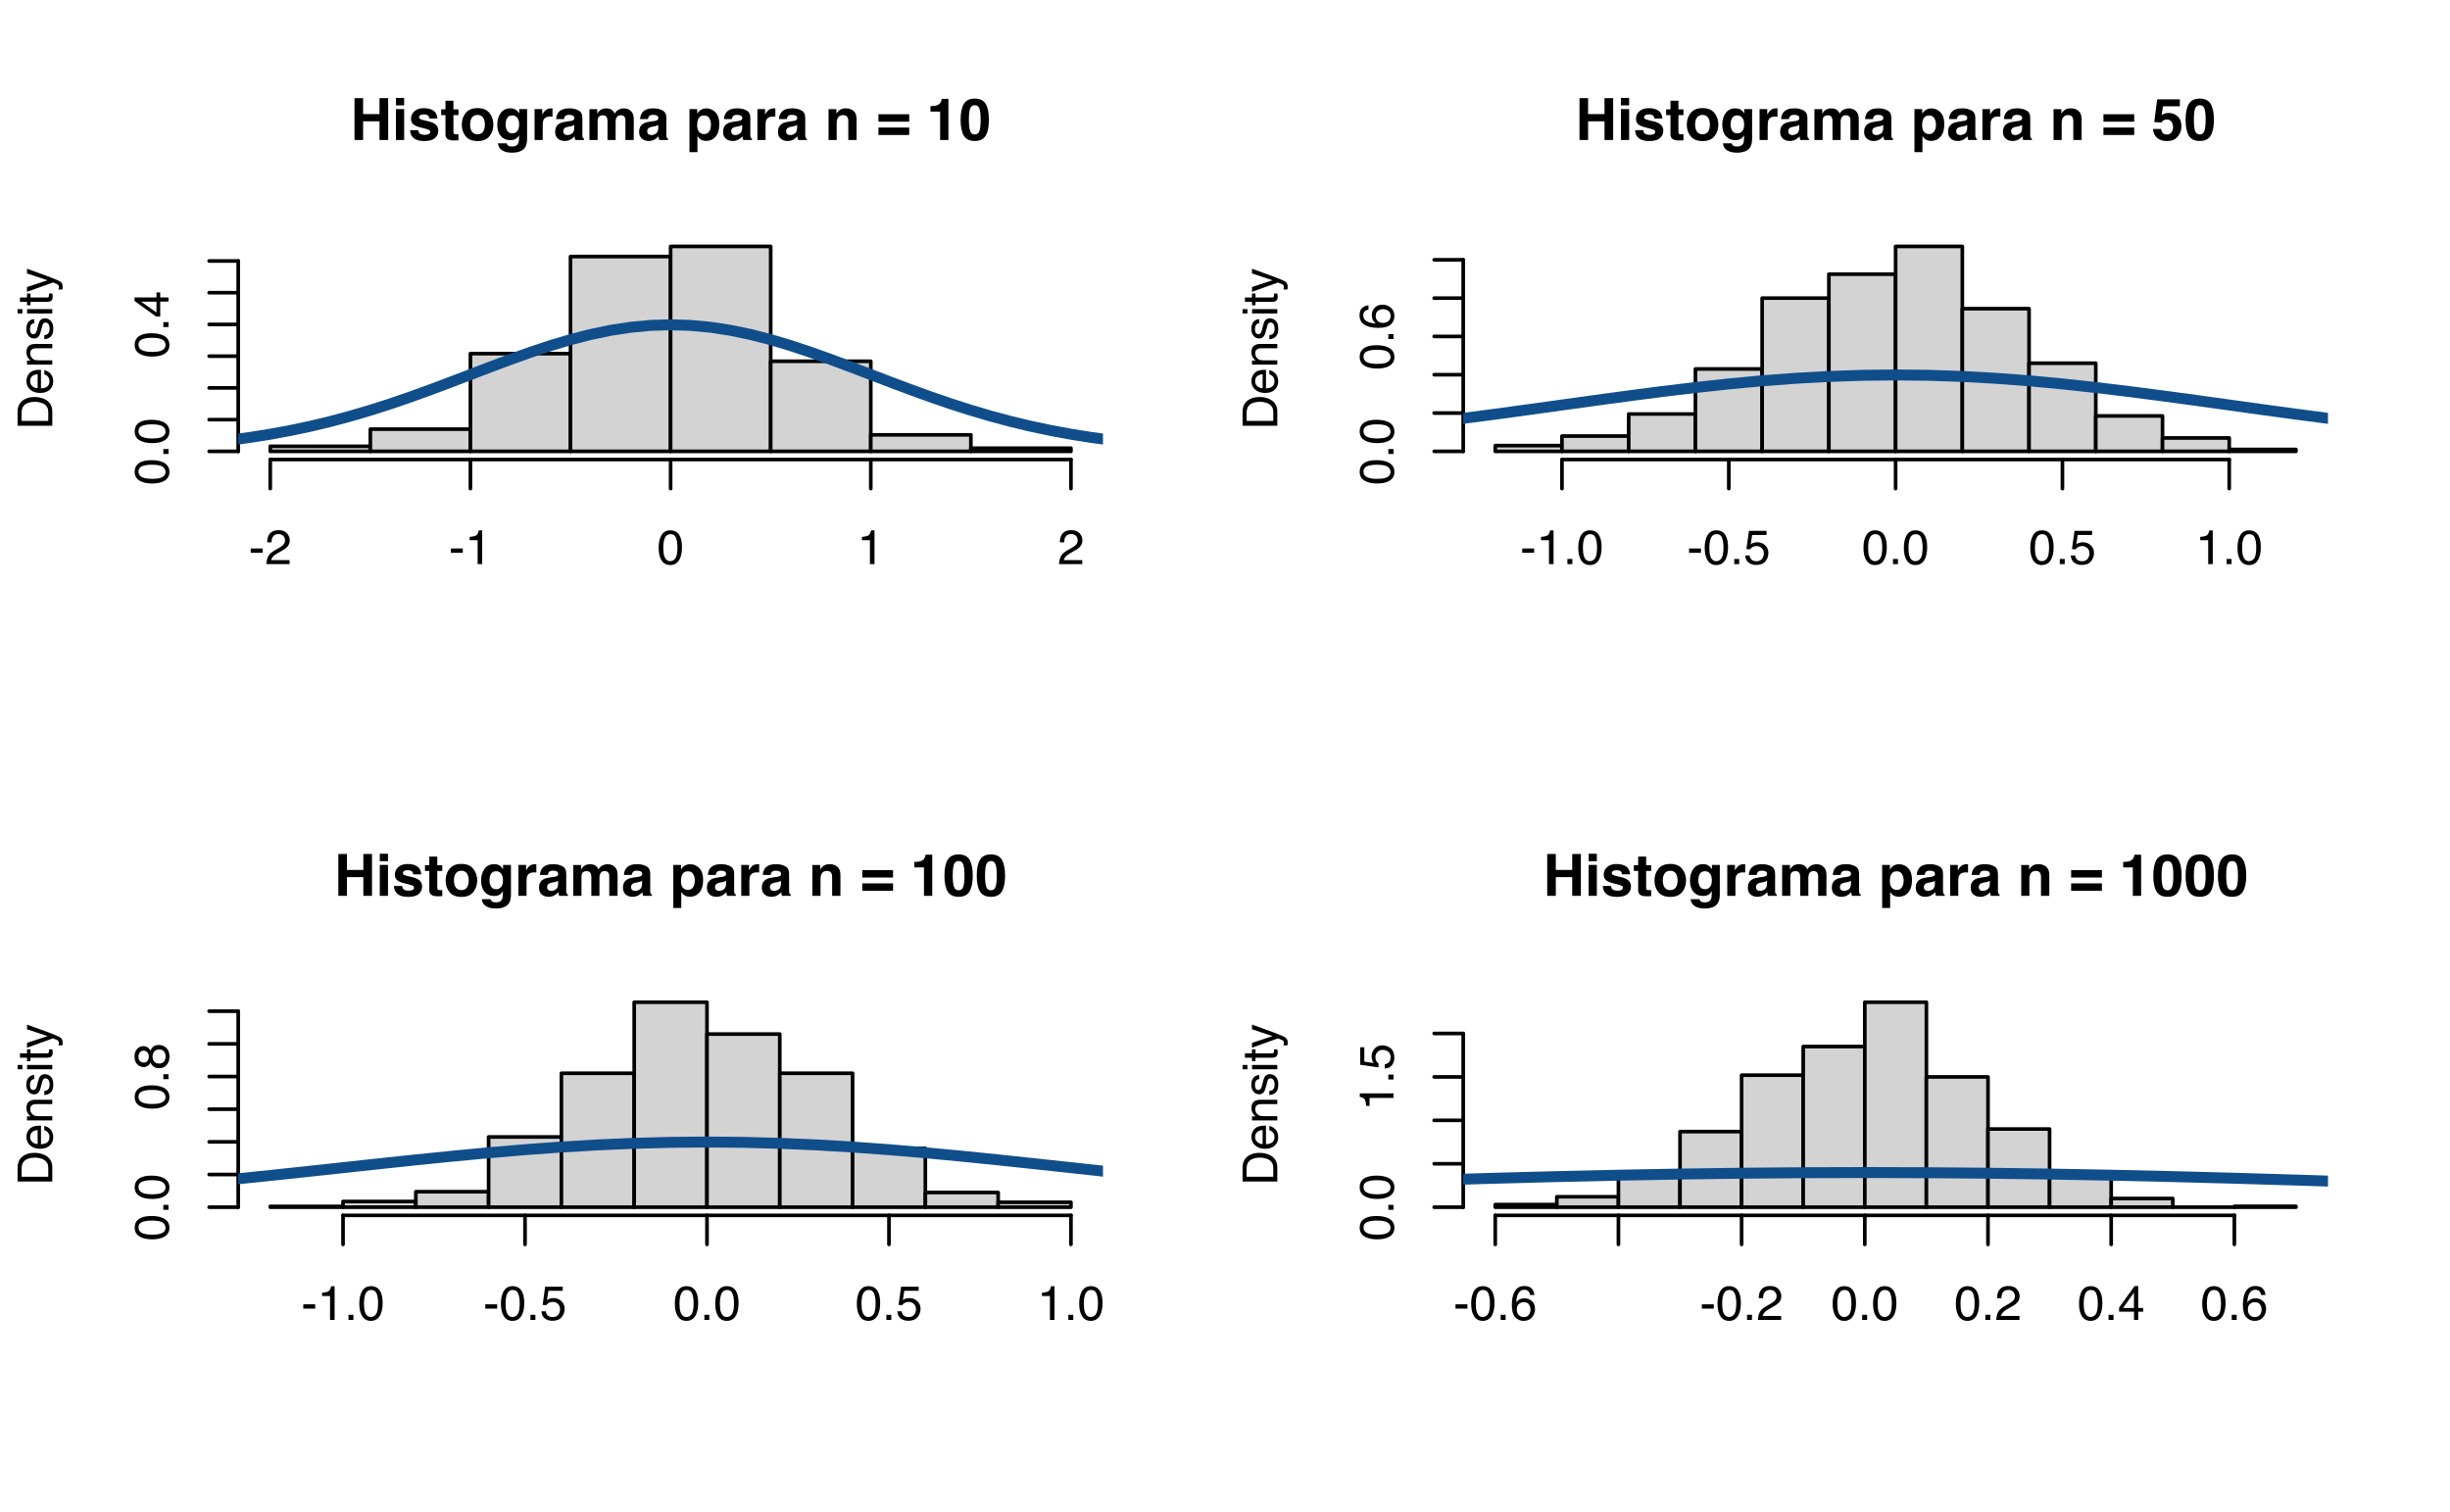 <?xml version="1.0" encoding="UTF-8"?>
<svg xmlns="http://www.w3.org/2000/svg" xmlns:xlink="http://www.w3.org/1999/xlink" width="504pt" height="311pt" viewBox="0 0 504 311" version="1.1">
<defs>
<g>
<symbol overflow="visible" id="glyph0-0">
<path style="stroke:none;" d="M 0.906 -8.609 L 7.828 -8.609 L 7.828 0 L 0.906 0 Z M 6.75 -1.078 L 6.75 -7.531 L 1.969 -7.531 L 1.969 -1.078 Z M 6.75 -1.078 "/>
</symbol>
<symbol overflow="visible" id="glyph0-1">
<path style="stroke:none;" d="M 6.047 0 L 6.047 -3.844 L 2.672 -3.844 L 2.672 0 L 0.906 0 L 0.906 -8.609 L 2.672 -8.609 L 2.672 -5.328 L 6.047 -5.328 L 6.047 -8.609 L 7.828 -8.609 L 7.828 0 Z M 6.047 0 "/>
</symbol>
<symbol overflow="visible" id="glyph0-2">
<path style="stroke:none;" d="M 2.484 -6.359 L 2.484 0 L 0.797 0 L 0.797 -6.359 Z M 2.484 -8.656 L 2.484 -7.125 L 0.797 -7.125 L 0.797 -8.656 Z M 2.484 -8.656 "/>
</symbol>
<symbol overflow="visible" id="glyph0-3">
<path style="stroke:none;" d="M 5.156 -6.062 C 5.656 -5.75 5.941 -5.203 6.016 -4.422 L 4.359 -4.422 C 4.328 -4.641 4.266 -4.812 4.172 -4.938 C 3.992 -5.156 3.68 -5.266 3.234 -5.266 C 2.879 -5.266 2.625 -5.207 2.469 -5.094 C 2.312 -4.988 2.234 -4.859 2.234 -4.703 C 2.234 -4.516 2.316 -4.379 2.484 -4.297 C 2.641 -4.203 3.219 -4.047 4.219 -3.828 C 4.875 -3.672 5.367 -3.438 5.703 -3.125 C 6.023 -2.801 6.188 -2.398 6.188 -1.922 C 6.188 -1.297 5.953 -0.781 5.484 -0.375 C 5.016 0.02 4.289 0.219 3.312 0.219 C 2.312 0.219 1.57 0.008 1.094 -0.406 C 0.625 -0.832 0.391 -1.375 0.391 -2.031 L 2.078 -2.031 C 2.109 -1.738 2.18 -1.531 2.297 -1.406 C 2.504 -1.176 2.883 -1.062 3.438 -1.062 C 3.77 -1.062 4.031 -1.109 4.219 -1.203 C 4.414 -1.305 4.516 -1.457 4.516 -1.656 C 4.516 -1.844 4.438 -1.984 4.281 -2.078 C 4.125 -2.172 3.547 -2.336 2.547 -2.578 C 1.828 -2.754 1.316 -2.977 1.016 -3.25 C 0.723 -3.508 0.578 -3.891 0.578 -4.391 C 0.578 -4.984 0.805 -5.488 1.266 -5.906 C 1.734 -6.332 2.383 -6.547 3.219 -6.547 C 4.008 -6.547 4.656 -6.383 5.156 -6.062 Z M 5.156 -6.062 "/>
</symbol>
<symbol overflow="visible" id="glyph0-4">
<path style="stroke:none;" d="M 3.688 -1.188 L 3.688 0.062 L 2.906 0.094 C 2.113 0.113 1.578 -0.023 1.297 -0.328 C 1.109 -0.516 1.016 -0.805 1.016 -1.203 L 1.016 -5.125 L 0.125 -5.125 L 0.125 -6.297 L 1.016 -6.297 L 1.016 -8.078 L 2.656 -8.078 L 2.656 -6.297 L 3.688 -6.297 L 3.688 -5.125 L 2.656 -5.125 L 2.656 -1.75 C 2.656 -1.488 2.688 -1.328 2.75 -1.266 C 2.82 -1.203 3.023 -1.172 3.359 -1.172 C 3.41 -1.172 3.461 -1.172 3.516 -1.172 C 3.578 -1.172 3.633 -1.176 3.688 -1.188 Z M 3.688 -1.188 "/>
</symbol>
<symbol overflow="visible" id="glyph0-5">
<path style="stroke:none;" d="M 6.078 -5.562 C 6.617 -4.883 6.891 -4.086 6.891 -3.172 C 6.891 -2.234 6.617 -1.43 6.078 -0.766 C 5.547 -0.109 4.734 0.219 3.641 0.219 C 2.547 0.219 1.727 -0.109 1.188 -0.766 C 0.656 -1.43 0.391 -2.234 0.391 -3.172 C 0.391 -4.086 0.656 -4.879 1.188 -5.547 C 1.727 -6.223 2.547 -6.562 3.641 -6.562 C 4.734 -6.562 5.547 -6.227 6.078 -5.562 Z M 3.625 -5.156 C 3.145 -5.156 2.77 -4.984 2.5 -4.641 C 2.238 -4.297 2.109 -3.805 2.109 -3.172 C 2.109 -2.535 2.238 -2.039 2.5 -1.688 C 2.77 -1.344 3.145 -1.172 3.625 -1.172 C 4.113 -1.172 4.488 -1.344 4.75 -1.688 C 5.008 -2.039 5.141 -2.535 5.141 -3.172 C 5.141 -3.805 5.008 -4.297 4.75 -4.641 C 4.488 -4.984 4.113 -5.156 3.625 -5.156 Z M 3.625 -5.156 "/>
</symbol>
<symbol overflow="visible" id="glyph0-6">
<path style="stroke:none;" d="M 2.578 1.109 C 2.754 1.266 3.055 1.344 3.484 1.344 C 4.078 1.344 4.477 1.141 4.688 0.734 C 4.812 0.484 4.875 0.055 4.875 -0.547 L 4.875 -0.969 C 4.719 -0.688 4.547 -0.477 4.359 -0.344 C 4.035 -0.094 3.609 0.031 3.078 0.031 C 2.254 0.031 1.598 -0.254 1.109 -0.828 C 0.629 -1.398 0.391 -2.176 0.391 -3.156 C 0.391 -4.102 0.625 -4.898 1.094 -5.547 C 1.562 -6.191 2.227 -6.516 3.094 -6.516 C 3.414 -6.516 3.691 -6.469 3.922 -6.375 C 4.328 -6.195 4.656 -5.891 4.906 -5.453 L 4.906 -6.359 L 6.531 -6.359 L 6.531 -0.328 C 6.531 0.492 6.391 1.113 6.109 1.531 C 5.641 2.25 4.727 2.609 3.375 2.609 C 2.562 2.609 1.898 2.445 1.391 2.125 C 0.879 1.801 0.594 1.32 0.531 0.688 L 2.344 0.688 C 2.395 0.883 2.473 1.023 2.578 1.109 Z M 2.297 -2.172 C 2.516 -1.629 2.914 -1.359 3.5 -1.359 C 3.895 -1.359 4.223 -1.504 4.484 -1.797 C 4.754 -2.098 4.891 -2.566 4.891 -3.203 C 4.891 -3.805 4.758 -4.266 4.5 -4.578 C 4.25 -4.898 3.91 -5.062 3.484 -5.062 C 2.898 -5.062 2.5 -4.785 2.281 -4.234 C 2.164 -3.941 2.109 -3.582 2.109 -3.156 C 2.109 -2.789 2.172 -2.461 2.297 -2.172 Z M 2.297 -2.172 "/>
</symbol>
<symbol overflow="visible" id="glyph0-7">
<path style="stroke:none;" d="M 3.969 -4.828 C 3.301 -4.828 2.852 -4.609 2.625 -4.172 C 2.5 -3.93 2.438 -3.555 2.438 -3.047 L 2.438 0 L 0.766 0 L 0.766 -6.359 L 2.344 -6.359 L 2.344 -5.25 C 2.602 -5.676 2.828 -5.969 3.016 -6.125 C 3.328 -6.383 3.734 -6.516 4.234 -6.516 C 4.266 -6.516 4.289 -6.508 4.312 -6.5 C 4.332 -6.5 4.379 -6.5 4.453 -6.5 L 4.453 -4.797 C 4.348 -4.805 4.254 -4.812 4.172 -4.812 C 4.086 -4.82 4.02 -4.828 3.969 -4.828 Z M 3.969 -4.828 "/>
</symbol>
<symbol overflow="visible" id="glyph0-8">
<path style="stroke:none;" d="M 1.016 -5.672 C 1.453 -6.234 2.207 -6.516 3.281 -6.516 C 3.977 -6.516 4.598 -6.375 5.141 -6.094 C 5.68 -5.82 5.953 -5.301 5.953 -4.531 L 5.953 -1.609 C 5.953 -1.41 5.953 -1.164 5.953 -0.875 C 5.973 -0.656 6.008 -0.508 6.062 -0.438 C 6.113 -0.363 6.191 -0.301 6.297 -0.25 L 6.297 0 L 4.5 0 C 4.445 -0.125 4.41 -0.242 4.391 -0.359 C 4.367 -0.473 4.352 -0.602 4.344 -0.75 C 4.113 -0.5 3.848 -0.285 3.547 -0.109 C 3.191 0.098 2.785 0.203 2.328 0.203 C 1.754 0.203 1.281 0.039 0.906 -0.281 C 0.531 -0.613 0.344 -1.082 0.344 -1.688 C 0.344 -2.469 0.645 -3.035 1.25 -3.391 C 1.582 -3.578 2.066 -3.711 2.703 -3.797 L 3.281 -3.875 C 3.582 -3.906 3.801 -3.953 3.938 -4.016 C 4.176 -4.117 4.297 -4.273 4.297 -4.484 C 4.297 -4.742 4.203 -4.922 4.016 -5.016 C 3.836 -5.117 3.57 -5.172 3.219 -5.172 C 2.82 -5.172 2.547 -5.078 2.391 -4.891 C 2.273 -4.742 2.195 -4.547 2.156 -4.297 L 0.547 -4.297 C 0.578 -4.859 0.734 -5.316 1.016 -5.672 Z M 2.25 -1.203 C 2.406 -1.078 2.598 -1.016 2.828 -1.016 C 3.18 -1.016 3.508 -1.117 3.812 -1.328 C 4.113 -1.535 4.27 -1.914 4.281 -2.469 L 4.281 -3.094 C 4.176 -3.031 4.07 -2.977 3.969 -2.938 C 3.863 -2.895 3.719 -2.852 3.531 -2.812 L 3.156 -2.75 C 2.801 -2.688 2.551 -2.609 2.406 -2.516 C 2.145 -2.367 2.016 -2.133 2.016 -1.812 C 2.016 -1.531 2.094 -1.328 2.25 -1.203 Z M 2.25 -1.203 "/>
</symbol>
<symbol overflow="visible" id="glyph0-9">
<path style="stroke:none;" d="M 4.344 -4.609 C 4.207 -4.922 3.938 -5.078 3.531 -5.078 C 3.051 -5.078 2.727 -4.922 2.562 -4.609 C 2.477 -4.43 2.438 -4.172 2.438 -3.828 L 2.438 0 L 0.75 0 L 0.75 -6.344 L 2.359 -6.344 L 2.359 -5.422 C 2.566 -5.754 2.766 -5.988 2.953 -6.125 C 3.273 -6.375 3.691 -6.5 4.203 -6.5 C 4.691 -6.5 5.082 -6.395 5.375 -6.188 C 5.625 -5.988 5.812 -5.734 5.938 -5.422 C 6.145 -5.797 6.41 -6.066 6.734 -6.234 C 7.078 -6.41 7.461 -6.5 7.891 -6.5 C 8.172 -6.5 8.445 -6.441 8.719 -6.328 C 8.988 -6.223 9.234 -6.035 9.453 -5.766 C 9.629 -5.547 9.75 -5.273 9.812 -4.953 C 9.852 -4.734 9.875 -4.422 9.875 -4.016 L 9.859 0 L 8.156 0 L 8.156 -4.047 C 8.156 -4.285 8.117 -4.484 8.047 -4.641 C 7.898 -4.941 7.625 -5.094 7.219 -5.094 C 6.758 -5.094 6.445 -4.898 6.281 -4.516 C 6.188 -4.316 6.141 -4.07 6.141 -3.781 L 6.141 0 L 4.469 0 L 4.469 -3.781 C 4.469 -4.164 4.426 -4.441 4.344 -4.609 Z M 4.344 -4.609 "/>
</symbol>
<symbol overflow="visible" id="glyph0-10">
<path style="stroke:none;" d=""/>
</symbol>
<symbol overflow="visible" id="glyph0-11">
<path style="stroke:none;" d="M 6.109 -5.672 C 6.617 -5.129 6.875 -4.328 6.875 -3.266 C 6.875 -2.141 6.617 -1.281 6.109 -0.688 C 5.609 -0.102 4.961 0.188 4.172 0.188 C 3.672 0.188 3.25 0.055 2.906 -0.203 C 2.727 -0.336 2.551 -0.539 2.375 -0.812 L 2.375 2.5 L 0.734 2.5 L 0.734 -6.359 L 2.328 -6.359 L 2.328 -5.422 C 2.504 -5.703 2.691 -5.922 2.891 -6.078 C 3.266 -6.359 3.707 -6.5 4.219 -6.5 C 4.957 -6.5 5.586 -6.223 6.109 -5.672 Z M 5.156 -3.188 C 5.156 -3.676 5.039 -4.109 4.812 -4.484 C 4.594 -4.859 4.234 -5.047 3.734 -5.047 C 3.129 -5.047 2.711 -4.758 2.484 -4.188 C 2.367 -3.883 2.312 -3.5 2.312 -3.031 C 2.312 -2.289 2.508 -1.773 2.906 -1.484 C 3.133 -1.305 3.41 -1.219 3.734 -1.219 C 4.203 -1.219 4.555 -1.395 4.797 -1.75 C 5.035 -2.102 5.156 -2.582 5.156 -3.188 Z M 5.156 -3.188 "/>
</symbol>
<symbol overflow="visible" id="glyph0-12">
<path style="stroke:none;" d="M 3.766 -5.125 C 3.203 -5.125 2.816 -4.883 2.609 -4.406 C 2.504 -4.156 2.453 -3.832 2.453 -3.438 L 2.453 0 L 0.781 0 L 0.781 -6.344 L 2.391 -6.344 L 2.391 -5.422 C 2.609 -5.742 2.812 -5.977 3 -6.125 C 3.344 -6.383 3.773 -6.516 4.297 -6.516 C 4.953 -6.516 5.488 -6.344 5.906 -6 C 6.332 -5.656 6.547 -5.082 6.547 -4.281 L 6.547 0 L 4.844 0 L 4.844 -3.875 C 4.844 -4.207 4.797 -4.461 4.703 -4.641 C 4.535 -4.961 4.223 -5.125 3.766 -5.125 Z M 3.766 -5.125 "/>
</symbol>
<symbol overflow="visible" id="glyph0-13">
<path style="stroke:none;" d="M 6.75 -5.297 L 6.75 -3.766 L 0.422 -3.766 L 0.422 -5.297 Z M 0.422 -1.031 L 0.422 -2.562 L 6.75 -2.562 L 6.75 -1.031 Z M 0.422 -1.031 "/>
</symbol>
<symbol overflow="visible" id="glyph0-14">
<path style="stroke:none;" d="M 4.516 0 L 2.812 0 L 2.812 -5.844 L 0.828 -5.844 L 0.828 -6.969 C 1.348 -6.988 1.719 -7.023 1.938 -7.078 C 2.27 -7.148 2.539 -7.297 2.75 -7.516 C 2.895 -7.672 3.004 -7.875 3.078 -8.125 C 3.117 -8.281 3.141 -8.395 3.141 -8.469 L 4.516 -8.469 Z M 4.516 0 "/>
</symbol>
<symbol overflow="visible" id="glyph0-15">
<path style="stroke:none;" d="M 3.297 0.203 C 2.211 0.203 1.453 -0.172 1.016 -0.922 C 0.586 -1.672 0.375 -2.75 0.375 -4.156 C 0.375 -5.551 0.586 -6.625 1.016 -7.375 C 1.453 -8.133 2.211 -8.516 3.297 -8.516 C 4.367 -8.516 5.125 -8.141 5.562 -7.391 C 5.988 -6.629 6.203 -5.551 6.203 -4.156 C 6.203 -2.75 5.984 -1.672 5.547 -0.922 C 5.117 -0.172 4.367 0.203 3.297 0.203 Z M 4.266 -1.922 C 4.422 -2.43 4.5 -3.176 4.5 -4.156 C 4.5 -5.164 4.422 -5.914 4.266 -6.406 C 4.109 -6.906 3.785 -7.156 3.297 -7.156 C 2.797 -7.156 2.469 -6.906 2.312 -6.406 C 2.156 -5.914 2.078 -5.164 2.078 -4.156 C 2.078 -3.176 2.156 -2.426 2.312 -1.906 C 2.469 -1.395 2.797 -1.141 3.297 -1.141 C 3.785 -1.141 4.109 -1.398 4.266 -1.922 Z M 4.266 -1.922 "/>
</symbol>
<symbol overflow="visible" id="glyph0-16">
<path style="stroke:none;" d="M 3.188 -4.203 C 2.988 -4.203 2.812 -4.176 2.656 -4.125 C 2.395 -4.031 2.203 -3.859 2.078 -3.609 L 0.578 -3.672 L 1.172 -8.359 L 5.844 -8.359 L 5.844 -6.938 L 2.375 -6.938 L 2.078 -5.094 C 2.328 -5.258 2.523 -5.367 2.672 -5.422 C 2.91 -5.516 3.203 -5.562 3.547 -5.562 C 4.254 -5.562 4.867 -5.32 5.391 -4.844 C 5.91 -4.375 6.172 -3.691 6.172 -2.797 C 6.172 -2.016 5.914 -1.316 5.406 -0.703 C 4.906 -0.086 4.156 0.219 3.156 0.219 C 2.352 0.219 1.691 0.004 1.172 -0.422 C 0.66 -0.859 0.375 -1.473 0.312 -2.266 L 1.969 -2.266 C 2.039 -1.898 2.164 -1.617 2.344 -1.422 C 2.531 -1.223 2.805 -1.125 3.172 -1.125 C 3.578 -1.125 3.891 -1.27 4.109 -1.562 C 4.328 -1.852 4.438 -2.219 4.438 -2.656 C 4.438 -3.094 4.332 -3.457 4.125 -3.75 C 3.926 -4.051 3.613 -4.203 3.188 -4.203 Z M 3.188 -4.203 "/>
</symbol>
<symbol overflow="visible" id="glyph1-0">
<path style="stroke:none;" d="M 0 -0.328 L -7.141 -0.328 L -7.141 -5.984 L 0 -5.984 Z M -0.891 -5.094 L -6.25 -5.094 L -6.25 -1.219 L -0.891 -1.219 Z M -0.891 -5.094 "/>
</symbol>
<symbol overflow="visible" id="glyph1-1">
<path style="stroke:none;" d="M -0.828 -3.5 C -0.828 -3.82 -0.859 -4.094 -0.922 -4.312 C -1.055 -4.688 -1.301 -4.992 -1.656 -5.234 C -1.945 -5.422 -2.316 -5.555 -2.766 -5.641 C -3.035 -5.691 -3.285 -5.719 -3.516 -5.719 C -4.398 -5.719 -5.086 -5.539 -5.578 -5.188 C -6.066 -4.832 -6.312 -4.266 -6.312 -3.484 L -6.312 -1.781 L -0.828 -1.781 Z M -7.141 -0.797 L -7.141 -3.688 C -7.141 -4.676 -6.789 -5.441 -6.094 -5.984 C -5.469 -6.461 -4.66 -6.703 -3.672 -6.703 C -2.922 -6.703 -2.238 -6.562 -1.625 -6.281 C -0.539 -5.77 0 -4.906 0 -3.688 L 0 -0.797 Z M -7.141 -0.797 "/>
</symbol>
<symbol overflow="visible" id="glyph1-2">
<path style="stroke:none;" d="M -5.328 -2.812 C -5.328 -3.176 -5.238 -3.531 -5.062 -3.875 C -4.883 -4.227 -4.66 -4.492 -4.391 -4.672 C -4.129 -4.848 -3.82 -4.969 -3.469 -5.031 C -3.227 -5.082 -2.848 -5.109 -2.328 -5.109 L -2.328 -1.281 C -1.797 -1.301 -1.367 -1.426 -1.047 -1.656 C -0.734 -1.895 -0.578 -2.258 -0.578 -2.75 C -0.578 -3.207 -0.727 -3.57 -1.031 -3.844 C -1.195 -4 -1.398 -4.109 -1.641 -4.172 L -1.641 -5.031 C -1.441 -5.008 -1.223 -4.93 -0.984 -4.797 C -0.754 -4.672 -0.566 -4.531 -0.422 -4.375 C -0.16 -4.102 0.016 -3.773 0.109 -3.391 C 0.16 -3.18 0.188 -2.941 0.188 -2.672 C 0.188 -2.023 -0.047 -1.473 -0.516 -1.016 C -0.992 -0.566 -1.656 -0.344 -2.5 -0.344 C -3.332 -0.344 -4.008 -0.566 -4.531 -1.016 C -5.062 -1.473 -5.328 -2.07 -5.328 -2.812 Z M -3.016 -4.203 C -3.398 -4.172 -3.703 -4.086 -3.922 -3.953 C -4.348 -3.711 -4.562 -3.312 -4.562 -2.75 C -4.562 -2.352 -4.414 -2.02 -4.125 -1.75 C -3.832 -1.477 -3.461 -1.332 -3.016 -1.312 Z M -5.328 -2.719 Z M -5.328 -2.719 "/>
</symbol>
<symbol overflow="visible" id="glyph1-3">
<path style="stroke:none;" d="M -5.203 -0.641 L -5.203 -1.469 L -4.469 -1.469 C -4.77 -1.719 -4.988 -1.977 -5.125 -2.25 C -5.258 -2.531 -5.328 -2.836 -5.328 -3.172 C -5.328 -3.91 -5.066 -4.41 -4.547 -4.672 C -4.266 -4.816 -3.863 -4.891 -3.344 -4.891 L 0 -4.891 L 0 -4 L -3.281 -4 C -3.594 -4 -3.848 -3.953 -4.047 -3.859 C -4.367 -3.703 -4.531 -3.422 -4.531 -3.016 C -4.531 -2.805 -4.508 -2.633 -4.469 -2.5 C -4.395 -2.258 -4.254 -2.047 -4.047 -1.859 C -3.867 -1.711 -3.688 -1.617 -3.5 -1.578 C -3.32 -1.535 -3.062 -1.516 -2.719 -1.516 L 0 -1.516 L 0 -0.641 Z M -5.328 -2.703 Z M -5.328 -2.703 "/>
</symbol>
<symbol overflow="visible" id="glyph1-4">
<path style="stroke:none;" d="M -1.641 -1.156 C -1.348 -1.188 -1.125 -1.258 -0.969 -1.375 C -0.688 -1.594 -0.547 -1.977 -0.547 -2.531 C -0.547 -2.852 -0.613 -3.133 -0.75 -3.375 C -0.895 -3.625 -1.113 -3.75 -1.406 -3.75 C -1.625 -3.75 -1.797 -3.648 -1.922 -3.453 C -1.984 -3.328 -2.062 -3.078 -2.156 -2.703 L -2.344 -2.016 C -2.445 -1.566 -2.566 -1.238 -2.703 -1.031 C -2.941 -0.656 -3.27 -0.469 -3.688 -0.469 C -4.176 -0.469 -4.57 -0.645 -4.875 -1 C -5.188 -1.352 -5.344 -1.832 -5.344 -2.438 C -5.344 -3.219 -5.113 -3.781 -4.656 -4.125 C -4.363 -4.344 -4.047 -4.445 -3.703 -4.438 L -3.703 -3.609 C -3.898 -3.598 -4.082 -3.531 -4.25 -3.406 C -4.477 -3.207 -4.594 -2.859 -4.594 -2.359 C -4.594 -2.023 -4.531 -1.773 -4.406 -1.609 C -4.281 -1.441 -4.113 -1.359 -3.906 -1.359 C -3.676 -1.359 -3.492 -1.469 -3.359 -1.688 C -3.273 -1.82 -3.203 -2.016 -3.141 -2.266 L -3 -2.844 C -2.852 -3.469 -2.707 -3.891 -2.562 -4.109 C -2.332 -4.441 -1.977 -4.609 -1.5 -4.609 C -1.039 -4.609 -0.641 -4.43 -0.297 -4.078 C 0.035 -3.734 0.203 -3.203 0.203 -2.484 C 0.203 -1.711 0.023 -1.164 -0.328 -0.844 C -0.68 -0.52 -1.117 -0.348 -1.641 -0.328 Z M -5.328 -2.453 Z M -5.328 -2.453 "/>
</symbol>
<symbol overflow="visible" id="glyph1-5">
<path style="stroke:none;" d="M -5.188 -0.641 L -5.188 -1.531 L 0 -1.531 L 0 -0.641 Z M -7.141 -0.641 L -7.141 -1.531 L -6.141 -1.531 L -6.141 -0.641 Z M -7.141 -0.641 "/>
</symbol>
<symbol overflow="visible" id="glyph1-6">
<path style="stroke:none;" d="M -6.656 -0.812 L -6.656 -1.703 L -5.203 -1.703 L -5.203 -2.531 L -4.484 -2.531 L -4.484 -1.703 L -1.094 -1.703 C -0.914 -1.703 -0.797 -1.766 -0.734 -1.891 C -0.691 -1.953 -0.672 -2.062 -0.672 -2.219 C -0.672 -2.258 -0.672 -2.305 -0.672 -2.359 C -0.68 -2.41 -0.688 -2.469 -0.688 -2.531 L 0 -2.531 C 0.031 -2.426 0.051 -2.32 0.062 -2.219 C 0.07 -2.113 0.078 -1.992 0.078 -1.859 C 0.078 -1.453 -0.023 -1.176 -0.234 -1.031 C -0.441 -0.883 -0.711 -0.812 -1.047 -0.812 L -4.484 -0.812 L -4.484 -0.109 L -5.203 -0.109 L -5.203 -0.812 Z M -6.656 -0.812 "/>
</symbol>
<symbol overflow="visible" id="glyph1-7">
<path style="stroke:none;" d="M -5.203 -3.891 L -5.203 -4.859 C -4.867 -4.734 -4.109 -4.457 -2.922 -4.031 C -2.023 -3.719 -1.297 -3.453 -0.734 -3.234 C 0.598 -2.734 1.41 -2.379 1.703 -2.172 C 1.992 -1.961 2.141 -1.609 2.141 -1.109 C 2.141 -0.984 2.133 -0.883 2.125 -0.812 C 2.113 -0.75 2.094 -0.672 2.062 -0.578 L 1.266 -0.578 C 1.305 -0.723 1.332 -0.828 1.344 -0.891 C 1.352 -0.961 1.359 -1.023 1.359 -1.078 C 1.359 -1.242 1.332 -1.363 1.281 -1.438 C 1.227 -1.52 1.16 -1.586 1.078 -1.641 C 1.055 -1.648 0.926 -1.703 0.688 -1.797 C 0.445 -1.898 0.27 -1.977 0.156 -2.031 L -5.203 -0.109 L -5.203 -1.094 L -0.969 -2.484 Z M -5.328 -2.484 Z M -5.328 -2.484 "/>
</symbol>
<symbol overflow="visible" id="glyph1-8">
<path style="stroke:none;" d="M -6.953 -2.688 C -6.953 -3.594 -6.582 -4.242 -5.844 -4.641 C -5.27 -4.953 -4.484 -5.109 -3.484 -5.109 C -2.547 -5.109 -1.766 -4.969 -1.141 -4.688 C -0.254 -4.281 0.188 -3.613 0.188 -2.688 C 0.188 -1.852 -0.176 -1.234 -0.906 -0.828 C -1.508 -0.484 -2.32 -0.312 -3.344 -0.312 C -4.133 -0.312 -4.812 -0.414 -5.375 -0.625 C -6.426 -1 -6.953 -1.688 -6.953 -2.688 Z M -0.609 -2.688 C -0.609 -3.133 -0.805 -3.492 -1.203 -3.766 C -1.609 -4.035 -2.359 -4.172 -3.453 -4.172 C -4.242 -4.172 -4.895 -4.07 -5.406 -3.875 C -5.914 -3.688 -6.172 -3.312 -6.172 -2.75 C -6.172 -2.227 -5.926 -1.848 -5.438 -1.609 C -4.957 -1.379 -4.25 -1.266 -3.312 -1.266 C -2.594 -1.266 -2.02 -1.336 -1.594 -1.484 C -0.938 -1.723 -0.609 -2.125 -0.609 -2.688 Z M -0.609 -2.688 "/>
</symbol>
<symbol overflow="visible" id="glyph1-9">
<path style="stroke:none;" d="M -1.062 -0.844 L -1.062 -1.859 L 0 -1.859 L 0 -0.844 Z M -1.062 -0.844 "/>
</symbol>
<symbol overflow="visible" id="glyph1-10">
<path style="stroke:none;" d="M -2.469 -3.297 L -5.625 -3.297 L -2.469 -1.062 Z M 0 -3.312 L -1.703 -3.312 L -1.703 -0.25 L -2.562 -0.25 L -6.984 -3.438 L -6.984 -4.172 L -2.469 -4.172 L -2.469 -5.203 L -1.703 -5.203 L -1.703 -4.172 L 0 -4.172 Z M 0 -3.312 "/>
</symbol>
<symbol overflow="visible" id="glyph1-11">
<path style="stroke:none;" d="M -6.984 -2.906 C -6.984 -3.688 -6.781 -4.227 -6.375 -4.531 C -5.977 -4.844 -5.566 -5 -5.141 -5 L -5.141 -4.125 C -5.41 -4.07 -5.625 -3.992 -5.781 -3.891 C -6.07 -3.672 -6.219 -3.348 -6.219 -2.922 C -6.219 -2.43 -5.988 -2.039 -5.531 -1.75 C -5.082 -1.469 -4.438 -1.312 -3.594 -1.281 C -3.895 -1.477 -4.117 -1.727 -4.266 -2.031 C -4.391 -2.312 -4.453 -2.625 -4.453 -2.969 C -4.453 -3.551 -4.266 -4.055 -3.891 -4.484 C -3.523 -4.922 -2.973 -5.141 -2.234 -5.141 C -1.598 -5.141 -1.035 -4.93 -0.547 -4.516 C -0.055 -4.109 0.188 -3.523 0.188 -2.766 C 0.188 -2.117 -0.055 -1.555 -0.547 -1.078 C -1.047 -0.609 -1.883 -0.375 -3.062 -0.375 C -3.926 -0.375 -4.66 -0.477 -5.266 -0.688 C -6.41 -1.094 -6.984 -1.832 -6.984 -2.906 Z M -0.594 -2.844 C -0.594 -3.301 -0.75 -3.645 -1.062 -3.875 C -1.375 -4.102 -1.738 -4.219 -2.156 -4.219 C -2.508 -4.219 -2.848 -4.113 -3.172 -3.906 C -3.492 -3.707 -3.656 -3.336 -3.656 -2.797 C -3.656 -2.422 -3.531 -2.094 -3.281 -1.812 C -3.031 -1.531 -2.656 -1.391 -2.156 -1.391 C -1.719 -1.391 -1.348 -1.516 -1.047 -1.766 C -0.742 -2.023 -0.594 -2.383 -0.594 -2.844 Z M -0.594 -2.844 "/>
</symbol>
<symbol overflow="visible" id="glyph1-12">
<path style="stroke:none;" d="M -4.047 -2.703 C -4.047 -3.086 -4.148 -3.391 -4.359 -3.609 C -4.578 -3.828 -4.836 -3.938 -5.141 -3.938 C -5.398 -3.938 -5.633 -3.832 -5.844 -3.625 C -6.062 -3.414 -6.172 -3.098 -6.172 -2.672 C -6.172 -2.254 -6.062 -1.953 -5.844 -1.766 C -5.633 -1.578 -5.383 -1.484 -5.094 -1.484 C -4.758 -1.484 -4.5 -1.602 -4.312 -1.844 C -4.133 -2.094 -4.047 -2.379 -4.047 -2.703 Z M -0.594 -2.766 C -0.594 -3.172 -0.703 -3.504 -0.922 -3.766 C -1.141 -4.035 -1.469 -4.172 -1.906 -4.172 C -2.352 -4.172 -2.691 -4.031 -2.922 -3.75 C -3.16 -3.477 -3.281 -3.129 -3.281 -2.703 C -3.281 -2.285 -3.16 -1.941 -2.922 -1.672 C -2.68 -1.41 -2.352 -1.281 -1.938 -1.281 C -1.57 -1.281 -1.254 -1.398 -0.984 -1.641 C -0.723 -1.879 -0.594 -2.254 -0.594 -2.766 Z M -3.703 -1.516 C -3.805 -1.273 -3.93 -1.086 -4.078 -0.953 C -4.336 -0.691 -4.672 -0.562 -5.078 -0.562 C -5.598 -0.562 -6.047 -0.75 -6.422 -1.125 C -6.797 -1.5 -6.984 -2.031 -6.984 -2.719 C -6.984 -3.395 -6.805 -3.922 -6.453 -4.297 C -6.098 -4.672 -5.688 -4.859 -5.219 -4.859 C -4.781 -4.859 -4.43 -4.75 -4.172 -4.531 C -4.016 -4.406 -3.863 -4.211 -3.719 -3.953 C -3.582 -4.242 -3.43 -4.473 -3.266 -4.641 C -2.941 -4.953 -2.52 -5.109 -2 -5.109 C -1.383 -5.109 -0.863 -4.898 -0.438 -4.484 C -0.008 -4.078 0.203 -3.492 0.203 -2.734 C 0.203 -2.055 0.02 -1.484 -0.344 -1.016 C -0.719 -0.555 -1.254 -0.328 -1.953 -0.328 C -2.367 -0.328 -2.723 -0.426 -3.016 -0.625 C -3.316 -0.82 -3.547 -1.117 -3.703 -1.516 Z M -3.703 -1.516 "/>
</symbol>
<symbol overflow="visible" id="glyph1-13">
<path style="stroke:none;" d="M -4.922 -0.953 L -5.594 -0.953 C -5.656 -1.586 -5.758 -2.031 -5.906 -2.281 C -6.051 -2.531 -6.395 -2.711 -6.938 -2.828 L -6.938 -3.531 L 0 -3.531 L 0 -2.594 L -4.922 -2.594 Z M -4.922 -0.953 "/>
</symbol>
<symbol overflow="visible" id="glyph1-14">
<path style="stroke:none;" d="M -1.781 -1.234 C -1.281 -1.285 -0.93 -1.516 -0.734 -1.922 C -0.641 -2.129 -0.594 -2.367 -0.594 -2.641 C -0.594 -3.16 -0.754 -3.547 -1.078 -3.797 C -1.41 -4.047 -1.781 -4.172 -2.188 -4.172 C -2.676 -4.172 -3.051 -4.02 -3.312 -3.719 C -3.582 -3.426 -3.719 -3.07 -3.719 -2.656 C -3.719 -2.352 -3.656 -2.094 -3.531 -1.875 C -3.414 -1.664 -3.254 -1.484 -3.047 -1.328 L -3.094 -0.578 L -6.844 -1.109 L -6.844 -4.719 L -6 -4.719 L -6 -1.766 L -4.062 -1.469 C -4.188 -1.625 -4.281 -1.773 -4.344 -1.922 C -4.445 -2.18 -4.5 -2.484 -4.5 -2.828 C -4.5 -3.461 -4.289 -4 -3.875 -4.438 C -3.469 -4.883 -2.945 -5.109 -2.312 -5.109 C -1.656 -5.109 -1.078 -4.906 -0.578 -4.5 C -0.078 -4.094 0.172 -3.445 0.172 -2.562 C 0.172 -1.988 0.016 -1.484 -0.297 -1.047 C -0.617 -0.617 -1.113 -0.379 -1.781 -0.328 Z M -1.781 -1.234 "/>
</symbol>
<symbol overflow="visible" id="glyph2-0">
<path style="stroke:none;" d="M 0.328 0 L 0.328 -7.141 L 5.984 -7.141 L 5.984 0 Z M 5.094 -0.891 L 5.094 -6.25 L 1.219 -6.25 L 1.219 -0.891 Z M 5.094 -0.891 "/>
</symbol>
<symbol overflow="visible" id="glyph2-1">
<path style="stroke:none;" d="M 0.406 -3.219 L 2.859 -3.219 L 2.859 -2.328 L 0.406 -2.328 Z M 0.406 -3.219 "/>
</symbol>
<symbol overflow="visible" id="glyph2-2">
<path style="stroke:none;" d="M 0.312 0 C 0.344 -0.602 0.461 -1.125 0.672 -1.562 C 0.891 -2.008 1.312 -2.414 1.938 -2.781 L 2.875 -3.312 C 3.289 -3.551 3.582 -3.758 3.75 -3.938 C 4.02 -4.207 4.156 -4.516 4.156 -4.859 C 4.156 -5.266 4.031 -5.586 3.781 -5.828 C 3.539 -6.066 3.219 -6.188 2.812 -6.188 C 2.219 -6.188 1.805 -5.957 1.578 -5.5 C 1.453 -5.258 1.383 -4.922 1.375 -4.484 L 0.484 -4.484 C 0.492 -5.098 0.602 -5.594 0.812 -5.969 C 1.195 -6.645 1.867 -6.984 2.828 -6.984 C 3.617 -6.984 4.195 -6.766 4.562 -6.328 C 4.938 -5.898 5.125 -5.426 5.125 -4.906 C 5.125 -4.344 4.926 -3.863 4.531 -3.469 C 4.301 -3.238 3.895 -2.961 3.312 -2.641 L 2.656 -2.266 C 2.332 -2.086 2.082 -1.922 1.906 -1.766 C 1.582 -1.484 1.375 -1.172 1.281 -0.828 L 5.094 -0.828 L 5.094 0 Z M 0.312 0 "/>
</symbol>
<symbol overflow="visible" id="glyph2-3">
<path style="stroke:none;" d="M 0.953 -4.922 L 0.953 -5.594 C 1.586 -5.656 2.031 -5.758 2.281 -5.906 C 2.531 -6.051 2.711 -6.395 2.828 -6.938 L 3.531 -6.938 L 3.531 0 L 2.594 0 L 2.594 -4.922 Z M 0.953 -4.922 "/>
</symbol>
<symbol overflow="visible" id="glyph2-4">
<path style="stroke:none;" d="M 2.688 -6.953 C 3.594 -6.953 4.242 -6.582 4.641 -5.844 C 4.953 -5.27 5.109 -4.484 5.109 -3.484 C 5.109 -2.547 4.969 -1.766 4.688 -1.141 C 4.281 -0.254 3.613 0.188 2.688 0.188 C 1.852 0.188 1.234 -0.176 0.828 -0.906 C 0.484 -1.508 0.312 -2.32 0.312 -3.344 C 0.312 -4.133 0.414 -4.812 0.625 -5.375 C 1 -6.426 1.688 -6.953 2.688 -6.953 Z M 2.688 -0.609 C 3.133 -0.609 3.492 -0.805 3.766 -1.203 C 4.035 -1.609 4.172 -2.359 4.172 -3.453 C 4.172 -4.242 4.07 -4.895 3.875 -5.406 C 3.688 -5.914 3.312 -6.172 2.75 -6.172 C 2.227 -6.172 1.848 -5.926 1.609 -5.438 C 1.379 -4.957 1.266 -4.25 1.266 -3.312 C 1.266 -2.594 1.336 -2.02 1.484 -1.594 C 1.723 -0.938 2.125 -0.609 2.688 -0.609 Z M 2.688 -0.609 "/>
</symbol>
<symbol overflow="visible" id="glyph2-5">
<path style="stroke:none;" d="M 0.844 -1.062 L 1.859 -1.062 L 1.859 0 L 0.844 0 Z M 0.844 -1.062 "/>
</symbol>
<symbol overflow="visible" id="glyph2-6">
<path style="stroke:none;" d="M 1.234 -1.781 C 1.285 -1.281 1.516 -0.93 1.922 -0.734 C 2.129 -0.641 2.367 -0.594 2.641 -0.594 C 3.16 -0.594 3.547 -0.754 3.797 -1.078 C 4.047 -1.41 4.172 -1.781 4.172 -2.188 C 4.172 -2.676 4.02 -3.051 3.719 -3.312 C 3.426 -3.582 3.07 -3.719 2.656 -3.719 C 2.352 -3.719 2.094 -3.656 1.875 -3.531 C 1.664 -3.414 1.484 -3.254 1.328 -3.047 L 0.578 -3.094 L 1.109 -6.844 L 4.719 -6.844 L 4.719 -6 L 1.766 -6 L 1.469 -4.062 C 1.625 -4.188 1.773 -4.281 1.922 -4.344 C 2.18 -4.445 2.484 -4.5 2.828 -4.5 C 3.461 -4.5 4 -4.289 4.438 -3.875 C 4.883 -3.469 5.109 -2.945 5.109 -2.312 C 5.109 -1.656 4.906 -1.078 4.5 -0.578 C 4.094 -0.078 3.445 0.172 2.562 0.172 C 1.988 0.172 1.484 0.016 1.047 -0.297 C 0.617 -0.617 0.379 -1.113 0.328 -1.781 Z M 1.234 -1.781 "/>
</symbol>
<symbol overflow="visible" id="glyph2-7">
<path style="stroke:none;" d="M 2.906 -6.984 C 3.688 -6.984 4.227 -6.781 4.531 -6.375 C 4.844 -5.977 5 -5.566 5 -5.141 L 4.125 -5.141 C 4.07 -5.41 3.992 -5.625 3.891 -5.781 C 3.672 -6.07 3.348 -6.219 2.922 -6.219 C 2.43 -6.219 2.039 -5.988 1.75 -5.531 C 1.469 -5.082 1.312 -4.438 1.281 -3.594 C 1.477 -3.895 1.727 -4.117 2.031 -4.266 C 2.312 -4.391 2.625 -4.453 2.969 -4.453 C 3.551 -4.453 4.055 -4.266 4.484 -3.891 C 4.922 -3.523 5.141 -2.973 5.141 -2.234 C 5.141 -1.598 4.93 -1.035 4.516 -0.547 C 4.109 -0.055 3.523 0.188 2.766 0.188 C 2.117 0.188 1.555 -0.055 1.078 -0.547 C 0.609 -1.047 0.375 -1.883 0.375 -3.062 C 0.375 -3.926 0.477 -4.66 0.688 -5.266 C 1.094 -6.41 1.832 -6.984 2.906 -6.984 Z M 2.844 -0.594 C 3.301 -0.594 3.645 -0.75 3.875 -1.062 C 4.102 -1.375 4.219 -1.738 4.219 -2.156 C 4.219 -2.508 4.113 -2.848 3.906 -3.172 C 3.707 -3.492 3.336 -3.656 2.797 -3.656 C 2.422 -3.656 2.094 -3.531 1.812 -3.281 C 1.531 -3.031 1.391 -2.656 1.391 -2.156 C 1.391 -1.719 1.516 -1.348 1.766 -1.047 C 2.023 -0.742 2.383 -0.594 2.844 -0.594 Z M 2.844 -0.594 "/>
</symbol>
<symbol overflow="visible" id="glyph2-8">
<path style="stroke:none;" d="M 3.297 -2.469 L 3.297 -5.625 L 1.062 -2.469 Z M 3.312 0 L 3.312 -1.703 L 0.25 -1.703 L 0.25 -2.562 L 3.438 -6.984 L 4.172 -6.984 L 4.172 -2.469 L 5.203 -2.469 L 5.203 -1.703 L 4.172 -1.703 L 4.172 0 Z M 3.312 0 "/>
</symbol>
</g>
<clipPath id="clip1">
  <path d="M 49.004 65 L 226.902 65 L 226.902 94 L 49.004 94 Z M 49.004 65 "/>
</clipPath>
<clipPath id="clip2">
  <path d="M 301.004 76 L 478.902 76 L 478.902 94 L 301.004 94 Z M 301.004 76 "/>
</clipPath>
<clipPath id="clip3">
  <path d="M 49.004 233 L 226.902 233 L 226.902 250 L 49.004 250 Z M 49.004 233 "/>
</clipPath>
<clipPath id="clip4">
  <path d="M 301.004 240 L 478.902 240 L 478.902 250 L 301.004 250 Z M 301.004 240 "/>
</clipPath>
</defs>
<g id="surface79">
<rect x="0" y="0" width="504" height="311" style="fill:rgb(100%,100%,100%);fill-opacity:1;stroke:none;"/>
<g style="fill:rgb(0%,0%,0%);fill-opacity:1;">
  <use xlink:href="#glyph0-1" x="72.023" y="28.801"/>
  <use xlink:href="#glyph0-2" x="80.655" y="28.801"/>
  <use xlink:href="#glyph0-3" x="83.975" y="28.801"/>
  <use xlink:href="#glyph0-4" x="90.623" y="28.801"/>
  <use xlink:href="#glyph0-5" x="94.603" y="28.801"/>
  <use xlink:href="#glyph0-6" x="101.903" y="28.801"/>
  <use xlink:href="#glyph0-7" x="109.204" y="28.801"/>
  <use xlink:href="#glyph0-8" x="113.855" y="28.801"/>
  <use xlink:href="#glyph0-9" x="120.503" y="28.801"/>
  <use xlink:href="#glyph0-8" x="131.13" y="28.801"/>
  <use xlink:href="#glyph0-10" x="137.777" y="28.801"/>
  <use xlink:href="#glyph0-11" x="141.098" y="28.801"/>
  <use xlink:href="#glyph0-8" x="148.398" y="28.801"/>
  <use xlink:href="#glyph0-7" x="155.045" y="28.801"/>
  <use xlink:href="#glyph0-8" x="159.697" y="28.801"/>
  <use xlink:href="#glyph0-10" x="166.344" y="28.801"/>
  <use xlink:href="#glyph0-12" x="169.665" y="28.801"/>
  <use xlink:href="#glyph0-10" x="176.965" y="28.801"/>
  <use xlink:href="#glyph0-13" x="180.286" y="28.801"/>
  <use xlink:href="#glyph0-10" x="187.266" y="28.801"/>
  <use xlink:href="#glyph0-14" x="190.586" y="28.801"/>
  <use xlink:href="#glyph0-15" x="197.233" y="28.801"/>
</g>
<g style="fill:rgb(0%,0%,0%);fill-opacity:1;">
  <use xlink:href="#glyph1-1" x="10.758" y="88.379"/>
  <use xlink:href="#glyph1-2" x="10.758" y="81.186"/>
  <use xlink:href="#glyph1-3" x="10.758" y="75.647"/>
  <use xlink:href="#glyph1-4" x="10.758" y="70.108"/>
  <use xlink:href="#glyph1-5" x="10.758" y="65.128"/>
  <use xlink:href="#glyph1-6" x="10.758" y="62.915"/>
  <use xlink:href="#glyph1-7" x="10.758" y="60.148"/>
</g>
<path style="fill:none;stroke-width:0.75;stroke-linecap:round;stroke-linejoin:round;stroke:rgb(0%,0%,0%);stroke-opacity:1;stroke-miterlimit:10;" d="M 55.594 94.543 L 220.312 94.543 "/>
<path style="fill:none;stroke-width:0.75;stroke-linecap:round;stroke-linejoin:round;stroke:rgb(0%,0%,0%);stroke-opacity:1;stroke-miterlimit:10;" d="M 55.594 94.543 L 55.594 100.52 "/>
<path style="fill:none;stroke-width:0.75;stroke-linecap:round;stroke-linejoin:round;stroke:rgb(0%,0%,0%);stroke-opacity:1;stroke-miterlimit:10;" d="M 96.773 94.543 L 96.773 100.52 "/>
<path style="fill:none;stroke-width:0.75;stroke-linecap:round;stroke-linejoin:round;stroke:rgb(0%,0%,0%);stroke-opacity:1;stroke-miterlimit:10;" d="M 137.953 94.543 L 137.953 100.52 "/>
<path style="fill:none;stroke-width:0.75;stroke-linecap:round;stroke-linejoin:round;stroke:rgb(0%,0%,0%);stroke-opacity:1;stroke-miterlimit:10;" d="M 179.133 94.543 L 179.133 100.52 "/>
<path style="fill:none;stroke-width:0.75;stroke-linecap:round;stroke-linejoin:round;stroke:rgb(0%,0%,0%);stroke-opacity:1;stroke-miterlimit:10;" d="M 220.312 94.543 L 220.312 100.52 "/>
<g style="fill:rgb(0%,0%,0%);fill-opacity:1;">
  <use xlink:href="#glyph2-1" x="51.164" y="116.059"/>
  <use xlink:href="#glyph2-2" x="54.481" y="116.059"/>
</g>
<g style="fill:rgb(0%,0%,0%);fill-opacity:1;">
  <use xlink:href="#glyph2-1" x="92.344" y="116.059"/>
  <use xlink:href="#glyph2-3" x="95.661" y="116.059"/>
</g>
<g style="fill:rgb(0%,0%,0%);fill-opacity:1;">
  <use xlink:href="#glyph2-4" x="135.184" y="116.059"/>
</g>
<g style="fill:rgb(0%,0%,0%);fill-opacity:1;">
  <use xlink:href="#glyph2-3" x="176.363" y="116.059"/>
</g>
<g style="fill:rgb(0%,0%,0%);fill-opacity:1;">
  <use xlink:href="#glyph2-2" x="217.543" y="116.059"/>
</g>
<path style="fill:none;stroke-width:0.75;stroke-linecap:round;stroke-linejoin:round;stroke:rgb(0%,0%,0%);stroke-opacity:1;stroke-miterlimit:10;" d="M 49.004 92.859 L 49.004 53.691 "/>
<path style="fill:none;stroke-width:0.75;stroke-linecap:round;stroke-linejoin:round;stroke:rgb(0%,0%,0%);stroke-opacity:1;stroke-miterlimit:10;" d="M 49.004 92.859 L 43.027 92.859 "/>
<path style="fill:none;stroke-width:0.75;stroke-linecap:round;stroke-linejoin:round;stroke:rgb(0%,0%,0%);stroke-opacity:1;stroke-miterlimit:10;" d="M 49.004 86.332 L 43.027 86.332 "/>
<path style="fill:none;stroke-width:0.75;stroke-linecap:round;stroke-linejoin:round;stroke:rgb(0%,0%,0%);stroke-opacity:1;stroke-miterlimit:10;" d="M 49.004 79.805 L 43.027 79.805 "/>
<path style="fill:none;stroke-width:0.75;stroke-linecap:round;stroke-linejoin:round;stroke:rgb(0%,0%,0%);stroke-opacity:1;stroke-miterlimit:10;" d="M 49.004 73.273 L 43.027 73.273 "/>
<path style="fill:none;stroke-width:0.75;stroke-linecap:round;stroke-linejoin:round;stroke:rgb(0%,0%,0%);stroke-opacity:1;stroke-miterlimit:10;" d="M 49.004 66.746 L 43.027 66.746 "/>
<path style="fill:none;stroke-width:0.75;stroke-linecap:round;stroke-linejoin:round;stroke:rgb(0%,0%,0%);stroke-opacity:1;stroke-miterlimit:10;" d="M 49.004 60.219 L 43.027 60.219 "/>
<path style="fill:none;stroke-width:0.75;stroke-linecap:round;stroke-linejoin:round;stroke:rgb(0%,0%,0%);stroke-opacity:1;stroke-miterlimit:10;" d="M 49.004 53.691 L 43.027 53.691 "/>
<g style="fill:rgb(0%,0%,0%);fill-opacity:1;">
  <use xlink:href="#glyph1-8" x="34.66" y="99.781"/>
  <use xlink:href="#glyph1-9" x="34.66" y="94.242"/>
  <use xlink:href="#glyph1-8" x="34.66" y="91.475"/>
</g>
<g style="fill:rgb(0%,0%,0%);fill-opacity:1;">
  <use xlink:href="#glyph1-8" x="34.66" y="73.668"/>
  <use xlink:href="#glyph1-9" x="34.66" y="68.129"/>
  <use xlink:href="#glyph1-10" x="34.66" y="65.361"/>
</g>
<path style="fill-rule:nonzero;fill:rgb(82.745%,82.745%,82.745%);fill-opacity:1;stroke-width:0.75;stroke-linecap:round;stroke-linejoin:round;stroke:rgb(0%,0%,0%);stroke-opacity:1;stroke-miterlimit:10;" d="M 55.594 92.859 L 76.184 92.859 L 76.184 91.816 L 55.594 91.816 Z M 55.594 92.859 "/>
<path style="fill-rule:nonzero;fill:rgb(82.745%,82.745%,82.745%);fill-opacity:1;stroke-width:0.75;stroke-linecap:round;stroke-linejoin:round;stroke:rgb(0%,0%,0%);stroke-opacity:1;stroke-miterlimit:10;" d="M 76.184 92.859 L 96.773 92.859 L 96.773 88.289 L 76.184 88.289 Z M 76.184 92.859 "/>
<path style="fill-rule:nonzero;fill:rgb(82.745%,82.745%,82.745%);fill-opacity:1;stroke-width:0.75;stroke-linecap:round;stroke-linejoin:round;stroke:rgb(0%,0%,0%);stroke-opacity:1;stroke-miterlimit:10;" d="M 96.773 92.859 L 117.363 92.859 L 117.363 72.754 L 96.773 72.754 Z M 96.773 92.859 "/>
<path style="fill-rule:nonzero;fill:rgb(82.745%,82.745%,82.745%);fill-opacity:1;stroke-width:0.75;stroke-linecap:round;stroke-linejoin:round;stroke:rgb(0%,0%,0%);stroke-opacity:1;stroke-miterlimit:10;" d="M 117.363 92.859 L 137.953 92.859 L 137.953 52.781 L 117.363 52.781 Z M 117.363 92.859 "/>
<path style="fill-rule:nonzero;fill:rgb(82.745%,82.745%,82.745%);fill-opacity:1;stroke-width:0.75;stroke-linecap:round;stroke-linejoin:round;stroke:rgb(0%,0%,0%);stroke-opacity:1;stroke-miterlimit:10;" d="M 137.953 92.859 L 158.543 92.859 L 158.543 50.691 L 137.953 50.691 Z M 137.953 92.859 "/>
<path style="fill-rule:nonzero;fill:rgb(82.745%,82.745%,82.745%);fill-opacity:1;stroke-width:0.75;stroke-linecap:round;stroke-linejoin:round;stroke:rgb(0%,0%,0%);stroke-opacity:1;stroke-miterlimit:10;" d="M 158.543 92.859 L 179.133 92.859 L 179.133 74.32 L 158.543 74.32 Z M 158.543 92.859 "/>
<path style="fill-rule:nonzero;fill:rgb(82.745%,82.745%,82.745%);fill-opacity:1;stroke-width:0.75;stroke-linecap:round;stroke-linejoin:round;stroke:rgb(0%,0%,0%);stroke-opacity:1;stroke-miterlimit:10;" d="M 179.133 92.859 L 199.723 92.859 L 199.723 89.465 L 179.133 89.465 Z M 179.133 92.859 "/>
<path style="fill-rule:nonzero;fill:rgb(82.745%,82.745%,82.745%);fill-opacity:1;stroke-width:0.75;stroke-linecap:round;stroke-linejoin:round;stroke:rgb(0%,0%,0%);stroke-opacity:1;stroke-miterlimit:10;" d="M 199.723 92.859 L 220.312 92.859 L 220.312 92.207 L 199.723 92.207 Z M 199.723 92.859 "/>
<g clip-path="url(#clip1)" clip-rule="nonzero">
<path style="fill:none;stroke-width:2.25;stroke-linecap:round;stroke-linejoin:round;stroke:rgb(6.275%,30.588%,54.51%);stroke-opacity:1;stroke-miterlimit:10;" d="M -26.77 92.848 L -22.648 92.844 L -18.531 92.84 L -14.414 92.832 L -6.18 92.801 L -2.059 92.777 L 2.059 92.746 L 6.176 92.703 L 10.293 92.645 L 14.41 92.57 L 18.531 92.469 L 22.648 92.34 L 26.766 92.18 L 30.883 91.973 L 35.004 91.715 L 39.121 91.395 L 43.238 91.008 L 47.355 90.543 L 51.473 89.988 L 55.594 89.332 L 59.711 88.574 L 63.828 87.703 L 67.945 86.719 L 72.062 85.617 L 76.184 84.402 L 80.301 83.086 L 84.418 81.672 L 88.535 80.184 L 92.652 78.637 L 96.773 77.062 L 100.891 75.488 L 105.008 73.949 L 109.125 72.477 L 113.242 71.105 L 117.363 69.875 L 121.48 68.82 L 125.598 67.961 L 129.715 67.332 L 133.836 66.945 L 137.953 66.816 L 142.07 66.945 L 146.188 67.332 L 150.305 67.961 L 154.426 68.82 L 158.543 69.875 L 162.66 71.105 L 166.777 72.477 L 170.895 73.949 L 175.016 75.488 L 183.25 78.637 L 187.367 80.184 L 191.484 81.672 L 195.605 83.086 L 199.723 84.402 L 203.84 85.617 L 207.957 86.719 L 212.074 87.703 L 216.195 88.574 L 220.312 89.332 L 224.43 89.988 L 228.547 90.543 L 232.664 91.008 L 236.785 91.395 L 240.902 91.715 L 245.02 91.973 L 249.137 92.18 L 253.258 92.34 L 257.375 92.469 L 261.492 92.57 L 265.609 92.645 L 269.727 92.703 L 273.848 92.746 L 277.965 92.777 L 282.082 92.801 L 290.316 92.832 L 294.438 92.84 L 302.672 92.848 "/>
</g>
<g style="fill:rgb(0%,0%,0%);fill-opacity:1;">
  <use xlink:href="#glyph0-1" x="324.023" y="28.801"/>
  <use xlink:href="#glyph0-2" x="332.655" y="28.801"/>
  <use xlink:href="#glyph0-3" x="335.975" y="28.801"/>
  <use xlink:href="#glyph0-4" x="342.623" y="28.801"/>
  <use xlink:href="#glyph0-5" x="346.603" y="28.801"/>
  <use xlink:href="#glyph0-6" x="353.903" y="28.801"/>
  <use xlink:href="#glyph0-7" x="361.204" y="28.801"/>
  <use xlink:href="#glyph0-8" x="365.855" y="28.801"/>
  <use xlink:href="#glyph0-9" x="372.503" y="28.801"/>
  <use xlink:href="#glyph0-8" x="383.13" y="28.801"/>
  <use xlink:href="#glyph0-10" x="389.777" y="28.801"/>
  <use xlink:href="#glyph0-11" x="393.098" y="28.801"/>
  <use xlink:href="#glyph0-8" x="400.398" y="28.801"/>
  <use xlink:href="#glyph0-7" x="407.045" y="28.801"/>
  <use xlink:href="#glyph0-8" x="411.697" y="28.801"/>
  <use xlink:href="#glyph0-10" x="418.344" y="28.801"/>
  <use xlink:href="#glyph0-12" x="421.665" y="28.801"/>
  <use xlink:href="#glyph0-10" x="428.965" y="28.801"/>
  <use xlink:href="#glyph0-13" x="432.286" y="28.801"/>
  <use xlink:href="#glyph0-10" x="439.266" y="28.801"/>
  <use xlink:href="#glyph0-16" x="442.586" y="28.801"/>
  <use xlink:href="#glyph0-15" x="449.233" y="28.801"/>
</g>
<g style="fill:rgb(0%,0%,0%);fill-opacity:1;">
  <use xlink:href="#glyph1-1" x="262.758" y="88.379"/>
  <use xlink:href="#glyph1-2" x="262.758" y="81.186"/>
  <use xlink:href="#glyph1-3" x="262.758" y="75.647"/>
  <use xlink:href="#glyph1-4" x="262.758" y="70.108"/>
  <use xlink:href="#glyph1-5" x="262.758" y="65.128"/>
  <use xlink:href="#glyph1-6" x="262.758" y="62.915"/>
  <use xlink:href="#glyph1-7" x="262.758" y="60.148"/>
</g>
<path style="fill:none;stroke-width:0.75;stroke-linecap:round;stroke-linejoin:round;stroke:rgb(0%,0%,0%);stroke-opacity:1;stroke-miterlimit:10;" d="M 321.32 94.543 L 458.586 94.543 "/>
<path style="fill:none;stroke-width:0.75;stroke-linecap:round;stroke-linejoin:round;stroke:rgb(0%,0%,0%);stroke-opacity:1;stroke-miterlimit:10;" d="M 321.32 94.543 L 321.32 100.52 "/>
<path style="fill:none;stroke-width:0.75;stroke-linecap:round;stroke-linejoin:round;stroke:rgb(0%,0%,0%);stroke-opacity:1;stroke-miterlimit:10;" d="M 355.637 94.543 L 355.637 100.52 "/>
<path style="fill:none;stroke-width:0.75;stroke-linecap:round;stroke-linejoin:round;stroke:rgb(0%,0%,0%);stroke-opacity:1;stroke-miterlimit:10;" d="M 389.953 94.543 L 389.953 100.52 "/>
<path style="fill:none;stroke-width:0.75;stroke-linecap:round;stroke-linejoin:round;stroke:rgb(0%,0%,0%);stroke-opacity:1;stroke-miterlimit:10;" d="M 424.27 94.543 L 424.27 100.52 "/>
<path style="fill:none;stroke-width:0.75;stroke-linecap:round;stroke-linejoin:round;stroke:rgb(0%,0%,0%);stroke-opacity:1;stroke-miterlimit:10;" d="M 458.586 94.543 L 458.586 100.52 "/>
<g style="fill:rgb(0%,0%,0%);fill-opacity:1;">
  <use xlink:href="#glyph2-1" x="312.738" y="116.059"/>
  <use xlink:href="#glyph2-3" x="316.055" y="116.059"/>
  <use xlink:href="#glyph2-5" x="321.594" y="116.059"/>
  <use xlink:href="#glyph2-4" x="324.362" y="116.059"/>
</g>
<g style="fill:rgb(0%,0%,0%);fill-opacity:1;">
  <use xlink:href="#glyph2-1" x="347.055" y="116.059"/>
  <use xlink:href="#glyph2-4" x="350.371" y="116.059"/>
  <use xlink:href="#glyph2-5" x="355.911" y="116.059"/>
  <use xlink:href="#glyph2-6" x="358.678" y="116.059"/>
</g>
<g style="fill:rgb(0%,0%,0%);fill-opacity:1;">
  <use xlink:href="#glyph2-4" x="383.031" y="116.059"/>
  <use xlink:href="#glyph2-5" x="388.571" y="116.059"/>
  <use xlink:href="#glyph2-4" x="391.338" y="116.059"/>
</g>
<g style="fill:rgb(0%,0%,0%);fill-opacity:1;">
  <use xlink:href="#glyph2-4" x="417.348" y="116.059"/>
  <use xlink:href="#glyph2-5" x="422.887" y="116.059"/>
  <use xlink:href="#glyph2-6" x="425.654" y="116.059"/>
</g>
<g style="fill:rgb(0%,0%,0%);fill-opacity:1;">
  <use xlink:href="#glyph2-3" x="451.664" y="116.059"/>
  <use xlink:href="#glyph2-5" x="457.203" y="116.059"/>
  <use xlink:href="#glyph2-4" x="459.971" y="116.059"/>
</g>
<path style="fill:none;stroke-width:0.75;stroke-linecap:round;stroke-linejoin:round;stroke:rgb(0%,0%,0%);stroke-opacity:1;stroke-miterlimit:10;" d="M 301.004 92.859 L 301.004 53.449 "/>
<path style="fill:none;stroke-width:0.75;stroke-linecap:round;stroke-linejoin:round;stroke:rgb(0%,0%,0%);stroke-opacity:1;stroke-miterlimit:10;" d="M 301.004 92.859 L 295.027 92.859 "/>
<path style="fill:none;stroke-width:0.75;stroke-linecap:round;stroke-linejoin:round;stroke:rgb(0%,0%,0%);stroke-opacity:1;stroke-miterlimit:10;" d="M 301.004 84.977 L 295.027 84.977 "/>
<path style="fill:none;stroke-width:0.75;stroke-linecap:round;stroke-linejoin:round;stroke:rgb(0%,0%,0%);stroke-opacity:1;stroke-miterlimit:10;" d="M 301.004 77.094 L 295.027 77.094 "/>
<path style="fill:none;stroke-width:0.75;stroke-linecap:round;stroke-linejoin:round;stroke:rgb(0%,0%,0%);stroke-opacity:1;stroke-miterlimit:10;" d="M 301.004 69.211 L 295.027 69.211 "/>
<path style="fill:none;stroke-width:0.75;stroke-linecap:round;stroke-linejoin:round;stroke:rgb(0%,0%,0%);stroke-opacity:1;stroke-miterlimit:10;" d="M 301.004 61.332 L 295.027 61.332 "/>
<path style="fill:none;stroke-width:0.75;stroke-linecap:round;stroke-linejoin:round;stroke:rgb(0%,0%,0%);stroke-opacity:1;stroke-miterlimit:10;" d="M 301.004 53.449 L 295.027 53.449 "/>
<g style="fill:rgb(0%,0%,0%);fill-opacity:1;">
  <use xlink:href="#glyph1-8" x="286.66" y="99.781"/>
  <use xlink:href="#glyph1-9" x="286.66" y="94.242"/>
  <use xlink:href="#glyph1-8" x="286.66" y="91.475"/>
</g>
<g style="fill:rgb(0%,0%,0%);fill-opacity:1;">
  <use xlink:href="#glyph1-8" x="286.66" y="76.133"/>
  <use xlink:href="#glyph1-9" x="286.66" y="70.594"/>
  <use xlink:href="#glyph1-11" x="286.66" y="67.826"/>
</g>
<path style="fill-rule:nonzero;fill:rgb(82.745%,82.745%,82.745%);fill-opacity:1;stroke-width:0.75;stroke-linecap:round;stroke-linejoin:round;stroke:rgb(0%,0%,0%);stroke-opacity:1;stroke-miterlimit:10;" d="M 307.594 92.859 L 321.32 92.859 L 321.32 91.676 L 307.594 91.676 Z M 307.594 92.859 "/>
<path style="fill-rule:nonzero;fill:rgb(82.745%,82.745%,82.745%);fill-opacity:1;stroke-width:0.75;stroke-linecap:round;stroke-linejoin:round;stroke:rgb(0%,0%,0%);stroke-opacity:1;stroke-miterlimit:10;" d="M 321.32 92.859 L 335.047 92.859 L 335.047 89.707 L 321.32 89.707 Z M 321.32 92.859 "/>
<path style="fill-rule:nonzero;fill:rgb(82.745%,82.745%,82.745%);fill-opacity:1;stroke-width:0.75;stroke-linecap:round;stroke-linejoin:round;stroke:rgb(0%,0%,0%);stroke-opacity:1;stroke-miterlimit:10;" d="M 335.047 92.859 L 348.773 92.859 L 348.773 85.176 L 335.047 85.176 Z M 335.047 92.859 "/>
<path style="fill-rule:nonzero;fill:rgb(82.745%,82.745%,82.745%);fill-opacity:1;stroke-width:0.75;stroke-linecap:round;stroke-linejoin:round;stroke:rgb(0%,0%,0%);stroke-opacity:1;stroke-miterlimit:10;" d="M 348.773 92.859 L 362.5 92.859 L 362.5 75.914 L 348.773 75.914 Z M 348.773 92.859 "/>
<path style="fill-rule:nonzero;fill:rgb(82.745%,82.745%,82.745%);fill-opacity:1;stroke-width:0.75;stroke-linecap:round;stroke-linejoin:round;stroke:rgb(0%,0%,0%);stroke-opacity:1;stroke-miterlimit:10;" d="M 362.5 92.859 L 376.227 92.859 L 376.227 61.332 L 362.5 61.332 Z M 362.5 92.859 "/>
<path style="fill-rule:nonzero;fill:rgb(82.745%,82.745%,82.745%);fill-opacity:1;stroke-width:0.75;stroke-linecap:round;stroke-linejoin:round;stroke:rgb(0%,0%,0%);stroke-opacity:1;stroke-miterlimit:10;" d="M 376.227 92.859 L 389.953 92.859 L 389.953 56.406 L 376.227 56.406 Z M 376.227 92.859 "/>
<path style="fill-rule:nonzero;fill:rgb(82.745%,82.745%,82.745%);fill-opacity:1;stroke-width:0.75;stroke-linecap:round;stroke-linejoin:round;stroke:rgb(0%,0%,0%);stroke-opacity:1;stroke-miterlimit:10;" d="M 389.953 92.859 L 403.68 92.859 L 403.68 50.691 L 389.953 50.691 Z M 389.953 92.859 "/>
<path style="fill-rule:nonzero;fill:rgb(82.745%,82.745%,82.745%);fill-opacity:1;stroke-width:0.75;stroke-linecap:round;stroke-linejoin:round;stroke:rgb(0%,0%,0%);stroke-opacity:1;stroke-miterlimit:10;" d="M 403.68 92.859 L 417.406 92.859 L 417.406 63.5 L 403.68 63.5 Z M 403.68 92.859 "/>
<path style="fill-rule:nonzero;fill:rgb(82.745%,82.745%,82.745%);fill-opacity:1;stroke-width:0.75;stroke-linecap:round;stroke-linejoin:round;stroke:rgb(0%,0%,0%);stroke-opacity:1;stroke-miterlimit:10;" d="M 417.406 92.859 L 431.133 92.859 L 431.133 74.73 L 417.406 74.73 Z M 417.406 92.859 "/>
<path style="fill-rule:nonzero;fill:rgb(82.745%,82.745%,82.745%);fill-opacity:1;stroke-width:0.75;stroke-linecap:round;stroke-linejoin:round;stroke:rgb(0%,0%,0%);stroke-opacity:1;stroke-miterlimit:10;" d="M 431.133 92.859 L 444.859 92.859 L 444.859 85.57 L 431.133 85.57 Z M 431.133 92.859 "/>
<path style="fill-rule:nonzero;fill:rgb(82.745%,82.745%,82.745%);fill-opacity:1;stroke-width:0.75;stroke-linecap:round;stroke-linejoin:round;stroke:rgb(0%,0%,0%);stroke-opacity:1;stroke-miterlimit:10;" d="M 444.859 92.859 L 458.586 92.859 L 458.586 90.102 L 444.859 90.102 Z M 444.859 92.859 "/>
<path style="fill-rule:nonzero;fill:rgb(82.745%,82.745%,82.745%);fill-opacity:1;stroke-width:0.75;stroke-linecap:round;stroke-linejoin:round;stroke:rgb(0%,0%,0%);stroke-opacity:1;stroke-miterlimit:10;" d="M 458.586 92.859 L 472.312 92.859 L 472.312 92.465 L 458.586 92.465 Z M 458.586 92.859 "/>
<g clip-path="url(#clip2)" clip-rule="nonzero">
<path style="fill:none;stroke-width:2.25;stroke-linecap:round;stroke-linejoin:round;stroke:rgb(6.275%,30.588%,54.51%);stroke-opacity:1;stroke-miterlimit:10;" d="M 115.418 92.852 L 122.281 92.852 L 129.145 92.848 L 149.734 92.824 L 156.598 92.809 L 163.461 92.789 L 170.324 92.766 L 177.188 92.73 L 184.051 92.684 L 190.914 92.625 L 197.777 92.547 L 204.641 92.449 L 211.504 92.324 L 218.367 92.168 L 225.23 91.977 L 232.094 91.742 L 238.957 91.461 L 245.82 91.125 L 252.684 90.73 L 259.547 90.273 L 266.41 89.746 L 273.273 89.152 L 280.137 88.488 L 287.004 87.754 L 293.867 86.957 L 300.73 86.105 L 307.594 85.207 L 314.457 84.273 L 321.32 83.32 L 328.184 82.371 L 335.047 81.441 L 341.91 80.551 L 348.773 79.727 L 355.637 78.984 L 362.5 78.344 L 369.363 77.828 L 376.227 77.449 L 383.09 77.215 L 389.953 77.137 L 396.816 77.215 L 403.68 77.449 L 410.543 77.828 L 417.406 78.344 L 424.27 78.984 L 431.133 79.727 L 437.996 80.551 L 444.859 81.441 L 451.723 82.371 L 458.586 83.32 L 465.449 84.273 L 472.312 85.207 L 479.176 86.105 L 486.039 86.957 L 492.902 87.754 L 499.766 88.488 L 506.629 89.152 L 513.492 89.746 L 520.355 90.273 L 527.219 90.73 L 534.082 91.125 L 540.945 91.461 L 547.809 91.742 L 554.672 91.977 L 561.535 92.168 L 568.398 92.324 L 575.262 92.449 L 582.125 92.547 L 588.988 92.625 L 595.852 92.684 L 602.715 92.73 L 609.578 92.766 L 616.441 92.789 L 623.305 92.809 L 630.168 92.824 L 650.758 92.848 L 657.621 92.852 L 664.484 92.852 "/>
</g>
<g style="fill:rgb(0%,0%,0%);fill-opacity:1;">
  <use xlink:href="#glyph0-1" x="68.699" y="184.301"/>
  <use xlink:href="#glyph0-2" x="77.331" y="184.301"/>
  <use xlink:href="#glyph0-3" x="80.651" y="184.301"/>
  <use xlink:href="#glyph0-4" x="87.298" y="184.301"/>
  <use xlink:href="#glyph0-5" x="91.278" y="184.301"/>
  <use xlink:href="#glyph0-6" x="98.579" y="184.301"/>
  <use xlink:href="#glyph0-7" x="105.88" y="184.301"/>
  <use xlink:href="#glyph0-8" x="110.531" y="184.301"/>
  <use xlink:href="#glyph0-9" x="117.178" y="184.301"/>
  <use xlink:href="#glyph0-8" x="127.806" y="184.301"/>
  <use xlink:href="#glyph0-10" x="134.453" y="184.301"/>
  <use xlink:href="#glyph0-11" x="137.773" y="184.301"/>
  <use xlink:href="#glyph0-8" x="145.074" y="184.301"/>
  <use xlink:href="#glyph0-7" x="151.721" y="184.301"/>
  <use xlink:href="#glyph0-8" x="156.373" y="184.301"/>
  <use xlink:href="#glyph0-10" x="163.02" y="184.301"/>
  <use xlink:href="#glyph0-12" x="166.34" y="184.301"/>
  <use xlink:href="#glyph0-10" x="173.641" y="184.301"/>
  <use xlink:href="#glyph0-13" x="176.962" y="184.301"/>
  <use xlink:href="#glyph0-10" x="183.941" y="184.301"/>
  <use xlink:href="#glyph0-14" x="187.262" y="184.301"/>
  <use xlink:href="#glyph0-15" x="193.909" y="184.301"/>
  <use xlink:href="#glyph0-15" x="200.556" y="184.301"/>
</g>
<g style="fill:rgb(0%,0%,0%);fill-opacity:1;">
  <use xlink:href="#glyph1-1" x="10.758" y="243.879"/>
  <use xlink:href="#glyph1-2" x="10.758" y="236.686"/>
  <use xlink:href="#glyph1-3" x="10.758" y="231.147"/>
  <use xlink:href="#glyph1-4" x="10.758" y="225.608"/>
  <use xlink:href="#glyph1-5" x="10.758" y="220.628"/>
  <use xlink:href="#glyph1-6" x="10.758" y="218.415"/>
  <use xlink:href="#glyph1-7" x="10.758" y="215.648"/>
</g>
<path style="fill:none;stroke-width:0.75;stroke-linecap:round;stroke-linejoin:round;stroke:rgb(0%,0%,0%);stroke-opacity:1;stroke-miterlimit:10;" d="M 70.566 250.043 L 220.312 250.043 "/>
<path style="fill:none;stroke-width:0.75;stroke-linecap:round;stroke-linejoin:round;stroke:rgb(0%,0%,0%);stroke-opacity:1;stroke-miterlimit:10;" d="M 70.566 250.043 L 70.566 256.02 "/>
<path style="fill:none;stroke-width:0.75;stroke-linecap:round;stroke-linejoin:round;stroke:rgb(0%,0%,0%);stroke-opacity:1;stroke-miterlimit:10;" d="M 108.004 250.043 L 108.004 256.02 "/>
<path style="fill:none;stroke-width:0.75;stroke-linecap:round;stroke-linejoin:round;stroke:rgb(0%,0%,0%);stroke-opacity:1;stroke-miterlimit:10;" d="M 145.438 250.043 L 145.438 256.02 "/>
<path style="fill:none;stroke-width:0.75;stroke-linecap:round;stroke-linejoin:round;stroke:rgb(0%,0%,0%);stroke-opacity:1;stroke-miterlimit:10;" d="M 182.875 250.043 L 182.875 256.02 "/>
<path style="fill:none;stroke-width:0.75;stroke-linecap:round;stroke-linejoin:round;stroke:rgb(0%,0%,0%);stroke-opacity:1;stroke-miterlimit:10;" d="M 220.312 250.043 L 220.312 256.02 "/>
<g style="fill:rgb(0%,0%,0%);fill-opacity:1;">
  <use xlink:href="#glyph2-1" x="61.984" y="271.559"/>
  <use xlink:href="#glyph2-3" x="65.301" y="271.559"/>
  <use xlink:href="#glyph2-5" x="70.84" y="271.559"/>
  <use xlink:href="#glyph2-4" x="73.608" y="271.559"/>
</g>
<g style="fill:rgb(0%,0%,0%);fill-opacity:1;">
  <use xlink:href="#glyph2-1" x="99.422" y="271.559"/>
  <use xlink:href="#glyph2-4" x="102.739" y="271.559"/>
  <use xlink:href="#glyph2-5" x="108.278" y="271.559"/>
  <use xlink:href="#glyph2-6" x="111.045" y="271.559"/>
</g>
<g style="fill:rgb(0%,0%,0%);fill-opacity:1;">
  <use xlink:href="#glyph2-4" x="138.516" y="271.559"/>
  <use xlink:href="#glyph2-5" x="144.055" y="271.559"/>
  <use xlink:href="#glyph2-4" x="146.822" y="271.559"/>
</g>
<g style="fill:rgb(0%,0%,0%);fill-opacity:1;">
  <use xlink:href="#glyph2-4" x="175.953" y="271.559"/>
  <use xlink:href="#glyph2-5" x="181.492" y="271.559"/>
  <use xlink:href="#glyph2-6" x="184.26" y="271.559"/>
</g>
<g style="fill:rgb(0%,0%,0%);fill-opacity:1;">
  <use xlink:href="#glyph2-3" x="213.391" y="271.559"/>
  <use xlink:href="#glyph2-5" x="218.93" y="271.559"/>
  <use xlink:href="#glyph2-4" x="221.697" y="271.559"/>
</g>
<path style="fill:none;stroke-width:0.75;stroke-linecap:round;stroke-linejoin:round;stroke:rgb(0%,0%,0%);stroke-opacity:1;stroke-miterlimit:10;" d="M 49.004 248.359 L 49.004 208.039 "/>
<path style="fill:none;stroke-width:0.75;stroke-linecap:round;stroke-linejoin:round;stroke:rgb(0%,0%,0%);stroke-opacity:1;stroke-miterlimit:10;" d="M 49.004 248.359 L 43.027 248.359 "/>
<path style="fill:none;stroke-width:0.75;stroke-linecap:round;stroke-linejoin:round;stroke:rgb(0%,0%,0%);stroke-opacity:1;stroke-miterlimit:10;" d="M 49.004 241.637 L 43.027 241.637 "/>
<path style="fill:none;stroke-width:0.75;stroke-linecap:round;stroke-linejoin:round;stroke:rgb(0%,0%,0%);stroke-opacity:1;stroke-miterlimit:10;" d="M 49.004 234.918 L 43.027 234.918 "/>
<path style="fill:none;stroke-width:0.75;stroke-linecap:round;stroke-linejoin:round;stroke:rgb(0%,0%,0%);stroke-opacity:1;stroke-miterlimit:10;" d="M 49.004 228.199 L 43.027 228.199 "/>
<path style="fill:none;stroke-width:0.75;stroke-linecap:round;stroke-linejoin:round;stroke:rgb(0%,0%,0%);stroke-opacity:1;stroke-miterlimit:10;" d="M 49.004 221.477 L 43.027 221.477 "/>
<path style="fill:none;stroke-width:0.75;stroke-linecap:round;stroke-linejoin:round;stroke:rgb(0%,0%,0%);stroke-opacity:1;stroke-miterlimit:10;" d="M 49.004 214.758 L 43.027 214.758 "/>
<path style="fill:none;stroke-width:0.75;stroke-linecap:round;stroke-linejoin:round;stroke:rgb(0%,0%,0%);stroke-opacity:1;stroke-miterlimit:10;" d="M 49.004 208.039 L 43.027 208.039 "/>
<g style="fill:rgb(0%,0%,0%);fill-opacity:1;">
  <use xlink:href="#glyph1-8" x="34.66" y="255.281"/>
  <use xlink:href="#glyph1-9" x="34.66" y="249.742"/>
  <use xlink:href="#glyph1-8" x="34.66" y="246.975"/>
</g>
<g style="fill:rgb(0%,0%,0%);fill-opacity:1;">
  <use xlink:href="#glyph1-8" x="34.66" y="228.398"/>
  <use xlink:href="#glyph1-9" x="34.66" y="222.859"/>
  <use xlink:href="#glyph1-12" x="34.66" y="220.092"/>
</g>
<path style="fill-rule:nonzero;fill:rgb(82.745%,82.745%,82.745%);fill-opacity:1;stroke-width:0.75;stroke-linecap:round;stroke-linejoin:round;stroke:rgb(0%,0%,0%);stroke-opacity:1;stroke-miterlimit:10;" d="M 55.594 248.359 L 70.566 248.359 L 70.566 248.191 L 55.594 248.191 Z M 55.594 248.359 "/>
<path style="fill-rule:nonzero;fill:rgb(82.745%,82.745%,82.745%);fill-opacity:1;stroke-width:0.75;stroke-linecap:round;stroke-linejoin:round;stroke:rgb(0%,0%,0%);stroke-opacity:1;stroke-miterlimit:10;" d="M 70.566 248.359 L 85.539 248.359 L 85.539 247.184 L 70.566 247.184 Z M 70.566 248.359 "/>
<path style="fill-rule:nonzero;fill:rgb(82.745%,82.745%,82.745%);fill-opacity:1;stroke-width:0.75;stroke-linecap:round;stroke-linejoin:round;stroke:rgb(0%,0%,0%);stroke-opacity:1;stroke-miterlimit:10;" d="M 85.543 248.359 L 100.516 248.359 L 100.516 245.168 L 85.543 245.168 Z M 85.543 248.359 "/>
<path style="fill-rule:nonzero;fill:rgb(82.745%,82.745%,82.745%);fill-opacity:1;stroke-width:0.75;stroke-linecap:round;stroke-linejoin:round;stroke:rgb(0%,0%,0%);stroke-opacity:1;stroke-miterlimit:10;" d="M 100.516 248.359 L 115.488 248.359 L 115.488 233.91 L 100.516 233.91 Z M 100.516 248.359 "/>
<path style="fill-rule:nonzero;fill:rgb(82.745%,82.745%,82.745%);fill-opacity:1;stroke-width:0.75;stroke-linecap:round;stroke-linejoin:round;stroke:rgb(0%,0%,0%);stroke-opacity:1;stroke-miterlimit:10;" d="M 115.488 248.359 L 130.461 248.359 L 130.461 220.809 L 115.488 220.809 Z M 115.488 248.359 "/>
<path style="fill-rule:nonzero;fill:rgb(82.745%,82.745%,82.745%);fill-opacity:1;stroke-width:0.75;stroke-linecap:round;stroke-linejoin:round;stroke:rgb(0%,0%,0%);stroke-opacity:1;stroke-miterlimit:10;" d="M 130.465 248.359 L 145.438 248.359 L 145.438 206.191 L 130.465 206.191 Z M 130.465 248.359 "/>
<path style="fill-rule:nonzero;fill:rgb(82.745%,82.745%,82.745%);fill-opacity:1;stroke-width:0.75;stroke-linecap:round;stroke-linejoin:round;stroke:rgb(0%,0%,0%);stroke-opacity:1;stroke-miterlimit:10;" d="M 145.438 248.359 L 160.41 248.359 L 160.41 212.742 L 145.438 212.742 Z M 145.438 248.359 "/>
<path style="fill-rule:nonzero;fill:rgb(82.745%,82.745%,82.745%);fill-opacity:1;stroke-width:0.75;stroke-linecap:round;stroke-linejoin:round;stroke:rgb(0%,0%,0%);stroke-opacity:1;stroke-miterlimit:10;" d="M 160.414 248.359 L 175.387 248.359 L 175.387 220.809 L 160.414 220.809 Z M 160.414 248.359 "/>
<path style="fill-rule:nonzero;fill:rgb(82.745%,82.745%,82.745%);fill-opacity:1;stroke-width:0.75;stroke-linecap:round;stroke-linejoin:round;stroke:rgb(0%,0%,0%);stroke-opacity:1;stroke-miterlimit:10;" d="M 175.387 248.359 L 190.359 248.359 L 190.359 236.262 L 175.387 236.262 Z M 175.387 248.359 "/>
<path style="fill-rule:nonzero;fill:rgb(82.745%,82.745%,82.745%);fill-opacity:1;stroke-width:0.75;stroke-linecap:round;stroke-linejoin:round;stroke:rgb(0%,0%,0%);stroke-opacity:1;stroke-miterlimit:10;" d="M 190.363 248.359 L 205.336 248.359 L 205.336 245.336 L 190.363 245.336 Z M 190.363 248.359 "/>
<path style="fill-rule:nonzero;fill:rgb(82.745%,82.745%,82.745%);fill-opacity:1;stroke-width:0.75;stroke-linecap:round;stroke-linejoin:round;stroke:rgb(0%,0%,0%);stroke-opacity:1;stroke-miterlimit:10;" d="M 205.336 248.359 L 220.309 248.359 L 220.309 247.352 L 205.336 247.352 Z M 205.336 248.359 "/>
<g clip-path="url(#clip3)" clip-rule="nonzero">
<path style="fill:none;stroke-width:2.25;stroke-linecap:round;stroke-linejoin:round;stroke:rgb(6.275%,30.588%,54.51%);stroke-opacity:1;stroke-miterlimit:10;" d="M -154.051 248.355 L -146.562 248.352 L -139.078 248.348 L -131.59 248.344 L -124.102 248.336 L -116.617 248.328 L -109.129 248.316 L -101.641 248.301 L -94.152 248.277 L -86.668 248.25 L -79.18 248.211 L -71.691 248.156 L -64.203 248.094 L -56.719 248.008 L -49.23 247.902 L -41.742 247.77 L -34.254 247.605 L -26.77 247.406 L -19.281 247.168 L -11.793 246.879 L -4.305 246.543 L 3.18 246.152 L 10.668 245.707 L 18.156 245.199 L 25.645 244.633 L 33.129 244.008 L 40.617 243.328 L 48.105 242.602 L 55.594 241.832 L 63.078 241.039 L 70.566 240.227 L 78.055 239.418 L 85.543 238.625 L 93.027 237.867 L 100.516 237.16 L 108.004 236.527 L 115.488 235.984 L 122.977 235.543 L 130.465 235.219 L 137.953 235.02 L 145.438 234.953 L 152.926 235.02 L 160.414 235.219 L 167.902 235.543 L 175.387 235.984 L 182.875 236.527 L 190.363 237.16 L 197.852 237.867 L 205.336 238.625 L 212.824 239.418 L 220.312 240.227 L 227.801 241.039 L 235.285 241.832 L 242.773 242.602 L 250.262 243.328 L 257.75 244.008 L 265.234 244.633 L 272.723 245.199 L 280.211 245.707 L 287.699 246.152 L 295.184 246.543 L 302.672 246.879 L 310.16 247.168 L 317.648 247.406 L 325.133 247.605 L 332.621 247.77 L 340.109 247.902 L 347.594 248.008 L 355.082 248.094 L 362.57 248.156 L 370.059 248.211 L 377.543 248.25 L 385.031 248.277 L 392.52 248.301 L 400.008 248.316 L 407.492 248.328 L 422.469 248.344 L 429.957 248.348 L 437.441 248.352 L 444.93 248.355 "/>
</g>
<g style="fill:rgb(0%,0%,0%);fill-opacity:1;">
  <use xlink:href="#glyph0-1" x="317.379" y="184.301"/>
  <use xlink:href="#glyph0-2" x="326.01" y="184.301"/>
  <use xlink:href="#glyph0-3" x="329.331" y="184.301"/>
  <use xlink:href="#glyph0-4" x="335.978" y="184.301"/>
  <use xlink:href="#glyph0-5" x="339.958" y="184.301"/>
  <use xlink:href="#glyph0-6" x="347.259" y="184.301"/>
  <use xlink:href="#glyph0-7" x="354.56" y="184.301"/>
  <use xlink:href="#glyph0-8" x="359.211" y="184.301"/>
  <use xlink:href="#glyph0-9" x="365.858" y="184.301"/>
  <use xlink:href="#glyph0-8" x="376.485" y="184.301"/>
  <use xlink:href="#glyph0-10" x="383.132" y="184.301"/>
  <use xlink:href="#glyph0-11" x="386.453" y="184.301"/>
  <use xlink:href="#glyph0-8" x="393.754" y="184.301"/>
  <use xlink:href="#glyph0-7" x="400.401" y="184.301"/>
  <use xlink:href="#glyph0-8" x="405.052" y="184.301"/>
  <use xlink:href="#glyph0-10" x="411.699" y="184.301"/>
  <use xlink:href="#glyph0-12" x="415.02" y="184.301"/>
  <use xlink:href="#glyph0-10" x="422.321" y="184.301"/>
  <use xlink:href="#glyph0-13" x="425.641" y="184.301"/>
  <use xlink:href="#glyph0-10" x="432.621" y="184.301"/>
  <use xlink:href="#glyph0-14" x="435.942" y="184.301"/>
  <use xlink:href="#glyph0-15" x="442.589" y="184.301"/>
  <use xlink:href="#glyph0-15" x="449.236" y="184.301"/>
  <use xlink:href="#glyph0-15" x="455.883" y="184.301"/>
</g>
<g style="fill:rgb(0%,0%,0%);fill-opacity:1;">
  <use xlink:href="#glyph1-1" x="262.758" y="243.879"/>
  <use xlink:href="#glyph1-2" x="262.758" y="236.686"/>
  <use xlink:href="#glyph1-3" x="262.758" y="231.147"/>
  <use xlink:href="#glyph1-4" x="262.758" y="225.608"/>
  <use xlink:href="#glyph1-5" x="262.758" y="220.628"/>
  <use xlink:href="#glyph1-6" x="262.758" y="218.415"/>
  <use xlink:href="#glyph1-7" x="262.758" y="215.648"/>
</g>
<path style="fill:none;stroke-width:0.75;stroke-linecap:round;stroke-linejoin:round;stroke:rgb(0%,0%,0%);stroke-opacity:1;stroke-miterlimit:10;" d="M 307.594 250.043 L 459.641 250.043 "/>
<path style="fill:none;stroke-width:0.75;stroke-linecap:round;stroke-linejoin:round;stroke:rgb(0%,0%,0%);stroke-opacity:1;stroke-miterlimit:10;" d="M 307.594 250.043 L 307.594 256.02 "/>
<path style="fill:none;stroke-width:0.75;stroke-linecap:round;stroke-linejoin:round;stroke:rgb(0%,0%,0%);stroke-opacity:1;stroke-miterlimit:10;" d="M 332.934 250.043 L 332.934 256.02 "/>
<path style="fill:none;stroke-width:0.75;stroke-linecap:round;stroke-linejoin:round;stroke:rgb(0%,0%,0%);stroke-opacity:1;stroke-miterlimit:10;" d="M 358.273 250.043 L 358.273 256.02 "/>
<path style="fill:none;stroke-width:0.75;stroke-linecap:round;stroke-linejoin:round;stroke:rgb(0%,0%,0%);stroke-opacity:1;stroke-miterlimit:10;" d="M 383.617 250.043 L 383.617 256.02 "/>
<path style="fill:none;stroke-width:0.75;stroke-linecap:round;stroke-linejoin:round;stroke:rgb(0%,0%,0%);stroke-opacity:1;stroke-miterlimit:10;" d="M 408.957 250.043 L 408.957 256.02 "/>
<path style="fill:none;stroke-width:0.75;stroke-linecap:round;stroke-linejoin:round;stroke:rgb(0%,0%,0%);stroke-opacity:1;stroke-miterlimit:10;" d="M 434.301 250.043 L 434.301 256.02 "/>
<path style="fill:none;stroke-width:0.75;stroke-linecap:round;stroke-linejoin:round;stroke:rgb(0%,0%,0%);stroke-opacity:1;stroke-miterlimit:10;" d="M 459.641 250.043 L 459.641 256.02 "/>
<g style="fill:rgb(0%,0%,0%);fill-opacity:1;">
  <use xlink:href="#glyph2-1" x="299.012" y="271.559"/>
  <use xlink:href="#glyph2-4" x="302.328" y="271.559"/>
  <use xlink:href="#glyph2-5" x="307.868" y="271.559"/>
  <use xlink:href="#glyph2-7" x="310.635" y="271.559"/>
</g>
<g style="fill:rgb(0%,0%,0%);fill-opacity:1;">
  <use xlink:href="#glyph2-1" x="349.691" y="271.559"/>
  <use xlink:href="#glyph2-4" x="353.008" y="271.559"/>
  <use xlink:href="#glyph2-5" x="358.547" y="271.559"/>
  <use xlink:href="#glyph2-2" x="361.315" y="271.559"/>
</g>
<g style="fill:rgb(0%,0%,0%);fill-opacity:1;">
  <use xlink:href="#glyph2-4" x="376.695" y="271.559"/>
  <use xlink:href="#glyph2-5" x="382.235" y="271.559"/>
  <use xlink:href="#glyph2-4" x="385.002" y="271.559"/>
</g>
<g style="fill:rgb(0%,0%,0%);fill-opacity:1;">
  <use xlink:href="#glyph2-4" x="402.035" y="271.559"/>
  <use xlink:href="#glyph2-5" x="407.574" y="271.559"/>
  <use xlink:href="#glyph2-2" x="410.342" y="271.559"/>
</g>
<g style="fill:rgb(0%,0%,0%);fill-opacity:1;">
  <use xlink:href="#glyph2-4" x="427.379" y="271.559"/>
  <use xlink:href="#glyph2-5" x="432.918" y="271.559"/>
  <use xlink:href="#glyph2-8" x="435.685" y="271.559"/>
</g>
<g style="fill:rgb(0%,0%,0%);fill-opacity:1;">
  <use xlink:href="#glyph2-4" x="452.719" y="271.559"/>
  <use xlink:href="#glyph2-5" x="458.258" y="271.559"/>
  <use xlink:href="#glyph2-7" x="461.025" y="271.559"/>
</g>
<path style="fill:none;stroke-width:0.75;stroke-linecap:round;stroke-linejoin:round;stroke:rgb(0%,0%,0%);stroke-opacity:1;stroke-miterlimit:10;" d="M 301.004 248.359 L 301.004 212.621 "/>
<path style="fill:none;stroke-width:0.75;stroke-linecap:round;stroke-linejoin:round;stroke:rgb(0%,0%,0%);stroke-opacity:1;stroke-miterlimit:10;" d="M 301.004 248.359 L 295.027 248.359 "/>
<path style="fill:none;stroke-width:0.75;stroke-linecap:round;stroke-linejoin:round;stroke:rgb(0%,0%,0%);stroke-opacity:1;stroke-miterlimit:10;" d="M 301.004 239.426 L 295.027 239.426 "/>
<path style="fill:none;stroke-width:0.75;stroke-linecap:round;stroke-linejoin:round;stroke:rgb(0%,0%,0%);stroke-opacity:1;stroke-miterlimit:10;" d="M 301.004 230.488 L 295.027 230.488 "/>
<path style="fill:none;stroke-width:0.75;stroke-linecap:round;stroke-linejoin:round;stroke:rgb(0%,0%,0%);stroke-opacity:1;stroke-miterlimit:10;" d="M 301.004 221.555 L 295.027 221.555 "/>
<path style="fill:none;stroke-width:0.75;stroke-linecap:round;stroke-linejoin:round;stroke:rgb(0%,0%,0%);stroke-opacity:1;stroke-miterlimit:10;" d="M 301.004 212.621 L 295.027 212.621 "/>
<g style="fill:rgb(0%,0%,0%);fill-opacity:1;">
  <use xlink:href="#glyph1-8" x="286.66" y="255.281"/>
  <use xlink:href="#glyph1-9" x="286.66" y="249.742"/>
  <use xlink:href="#glyph1-8" x="286.66" y="246.975"/>
</g>
<g style="fill:rgb(0%,0%,0%);fill-opacity:1;">
  <use xlink:href="#glyph1-13" x="286.66" y="228.477"/>
  <use xlink:href="#glyph1-9" x="286.66" y="222.937"/>
  <use xlink:href="#glyph1-14" x="286.66" y="220.17"/>
</g>
<path style="fill-rule:nonzero;fill:rgb(82.745%,82.745%,82.745%);fill-opacity:1;stroke-width:0.75;stroke-linecap:round;stroke-linejoin:round;stroke:rgb(0%,0%,0%);stroke-opacity:1;stroke-miterlimit:10;" d="M 307.594 248.359 L 320.266 248.359 L 320.266 247.824 L 307.594 247.824 Z M 307.594 248.359 "/>
<path style="fill-rule:nonzero;fill:rgb(82.745%,82.745%,82.745%);fill-opacity:1;stroke-width:0.75;stroke-linecap:round;stroke-linejoin:round;stroke:rgb(0%,0%,0%);stroke-opacity:1;stroke-miterlimit:10;" d="M 320.262 248.359 L 332.934 248.359 L 332.934 246.215 L 320.262 246.215 Z M 320.262 248.359 "/>
<path style="fill-rule:nonzero;fill:rgb(82.745%,82.745%,82.745%);fill-opacity:1;stroke-width:0.75;stroke-linecap:round;stroke-linejoin:round;stroke:rgb(0%,0%,0%);stroke-opacity:1;stroke-miterlimit:10;" d="M 332.934 248.359 L 345.605 248.359 L 345.605 241.926 L 332.934 241.926 Z M 332.934 248.359 "/>
<path style="fill-rule:nonzero;fill:rgb(82.745%,82.745%,82.745%);fill-opacity:1;stroke-width:0.75;stroke-linecap:round;stroke-linejoin:round;stroke:rgb(0%,0%,0%);stroke-opacity:1;stroke-miterlimit:10;" d="M 345.605 248.359 L 358.277 248.359 L 358.277 232.812 L 345.605 232.812 Z M 345.605 248.359 "/>
<path style="fill-rule:nonzero;fill:rgb(82.745%,82.745%,82.745%);fill-opacity:1;stroke-width:0.75;stroke-linecap:round;stroke-linejoin:round;stroke:rgb(0%,0%,0%);stroke-opacity:1;stroke-miterlimit:10;" d="M 358.273 248.359 L 370.945 248.359 L 370.945 221.199 L 358.273 221.199 Z M 358.273 248.359 "/>
<path style="fill-rule:nonzero;fill:rgb(82.745%,82.745%,82.745%);fill-opacity:1;stroke-width:0.75;stroke-linecap:round;stroke-linejoin:round;stroke:rgb(0%,0%,0%);stroke-opacity:1;stroke-miterlimit:10;" d="M 370.945 248.359 L 383.617 248.359 L 383.617 215.305 L 370.945 215.305 Z M 370.945 248.359 "/>
<path style="fill-rule:nonzero;fill:rgb(82.745%,82.745%,82.745%);fill-opacity:1;stroke-width:0.75;stroke-linecap:round;stroke-linejoin:round;stroke:rgb(0%,0%,0%);stroke-opacity:1;stroke-miterlimit:10;" d="M 383.617 248.359 L 396.289 248.359 L 396.289 206.191 L 383.617 206.191 Z M 383.617 248.359 "/>
<path style="fill-rule:nonzero;fill:rgb(82.745%,82.745%,82.745%);fill-opacity:1;stroke-width:0.75;stroke-linecap:round;stroke-linejoin:round;stroke:rgb(0%,0%,0%);stroke-opacity:1;stroke-miterlimit:10;" d="M 396.289 248.359 L 408.961 248.359 L 408.961 221.559 L 396.289 221.559 Z M 396.289 248.359 "/>
<path style="fill-rule:nonzero;fill:rgb(82.745%,82.745%,82.745%);fill-opacity:1;stroke-width:0.75;stroke-linecap:round;stroke-linejoin:round;stroke:rgb(0%,0%,0%);stroke-opacity:1;stroke-miterlimit:10;" d="M 408.957 248.359 L 421.629 248.359 L 421.629 232.277 L 408.957 232.277 Z M 408.957 248.359 "/>
<path style="fill-rule:nonzero;fill:rgb(82.745%,82.745%,82.745%);fill-opacity:1;stroke-width:0.75;stroke-linecap:round;stroke-linejoin:round;stroke:rgb(0%,0%,0%);stroke-opacity:1;stroke-miterlimit:10;" d="M 421.629 248.359 L 434.301 248.359 L 434.301 241.57 L 421.629 241.57 Z M 421.629 248.359 "/>
<path style="fill-rule:nonzero;fill:rgb(82.745%,82.745%,82.745%);fill-opacity:1;stroke-width:0.75;stroke-linecap:round;stroke-linejoin:round;stroke:rgb(0%,0%,0%);stroke-opacity:1;stroke-miterlimit:10;" d="M 434.301 248.359 L 446.973 248.359 L 446.973 246.574 L 434.301 246.574 Z M 434.301 248.359 "/>
<path style="fill:none;stroke-width:0.75;stroke-linecap:round;stroke-linejoin:round;stroke:rgb(0%,0%,0%);stroke-opacity:1;stroke-miterlimit:10;" d="M 446.969 248.359 L 459.641 248.359 Z M 446.969 248.359 "/>
<path style="fill-rule:nonzero;fill:rgb(82.745%,82.745%,82.745%);fill-opacity:1;stroke-width:0.75;stroke-linecap:round;stroke-linejoin:round;stroke:rgb(0%,0%,0%);stroke-opacity:1;stroke-miterlimit:10;" d="M 459.641 248.359 L 472.312 248.359 L 472.312 248.18 L 459.641 248.18 Z M 459.641 248.359 "/>
<g clip-path="url(#clip4)" clip-rule="nonzero">
<path style="fill:none;stroke-width:2.25;stroke-linecap:round;stroke-linejoin:round;stroke:rgb(6.275%,30.588%,54.51%);stroke-opacity:1;stroke-miterlimit:10;" d="M -123.215 248.355 L -110.543 248.355 L -97.871 248.352 L -85.203 248.352 L -59.859 248.344 L -47.191 248.336 L -34.52 248.328 L -21.848 248.316 L -9.176 248.301 L 3.492 248.277 L 16.164 248.25 L 28.836 248.215 L 41.504 248.172 L 54.176 248.117 L 66.848 248.043 L 79.52 247.957 L 92.188 247.852 L 104.859 247.723 L 117.531 247.57 L 130.203 247.395 L 142.871 247.188 L 155.543 246.949 L 168.215 246.676 L 180.883 246.375 L 193.555 246.043 L 206.227 245.684 L 218.898 245.297 L 231.566 244.887 L 244.238 244.465 L 256.91 244.035 L 269.578 243.605 L 282.25 243.184 L 294.922 242.777 L 307.594 242.402 L 320.262 242.066 L 332.934 241.777 L 345.605 241.543 L 358.273 241.371 L 370.945 241.266 L 383.617 241.23 L 396.289 241.266 L 408.957 241.371 L 421.629 241.543 L 434.301 241.777 L 446.969 242.066 L 459.641 242.402 L 472.312 242.777 L 484.984 243.184 L 497.652 243.605 L 522.996 244.465 L 535.664 244.887 L 548.336 245.297 L 561.008 245.684 L 573.68 246.043 L 586.348 246.375 L 599.02 246.676 L 611.691 246.949 L 624.359 247.188 L 637.031 247.395 L 649.703 247.57 L 662.375 247.723 L 675.043 247.852 L 687.715 247.957 L 700.387 248.043 L 713.055 248.117 L 725.727 248.172 L 738.398 248.215 L 751.07 248.25 L 763.738 248.277 L 776.41 248.301 L 789.082 248.316 L 801.754 248.328 L 814.422 248.336 L 827.094 248.344 L 839.766 248.348 L 852.434 248.352 L 865.105 248.352 L 877.777 248.355 L 890.449 248.355 "/>
</g>
</g>
</svg>
